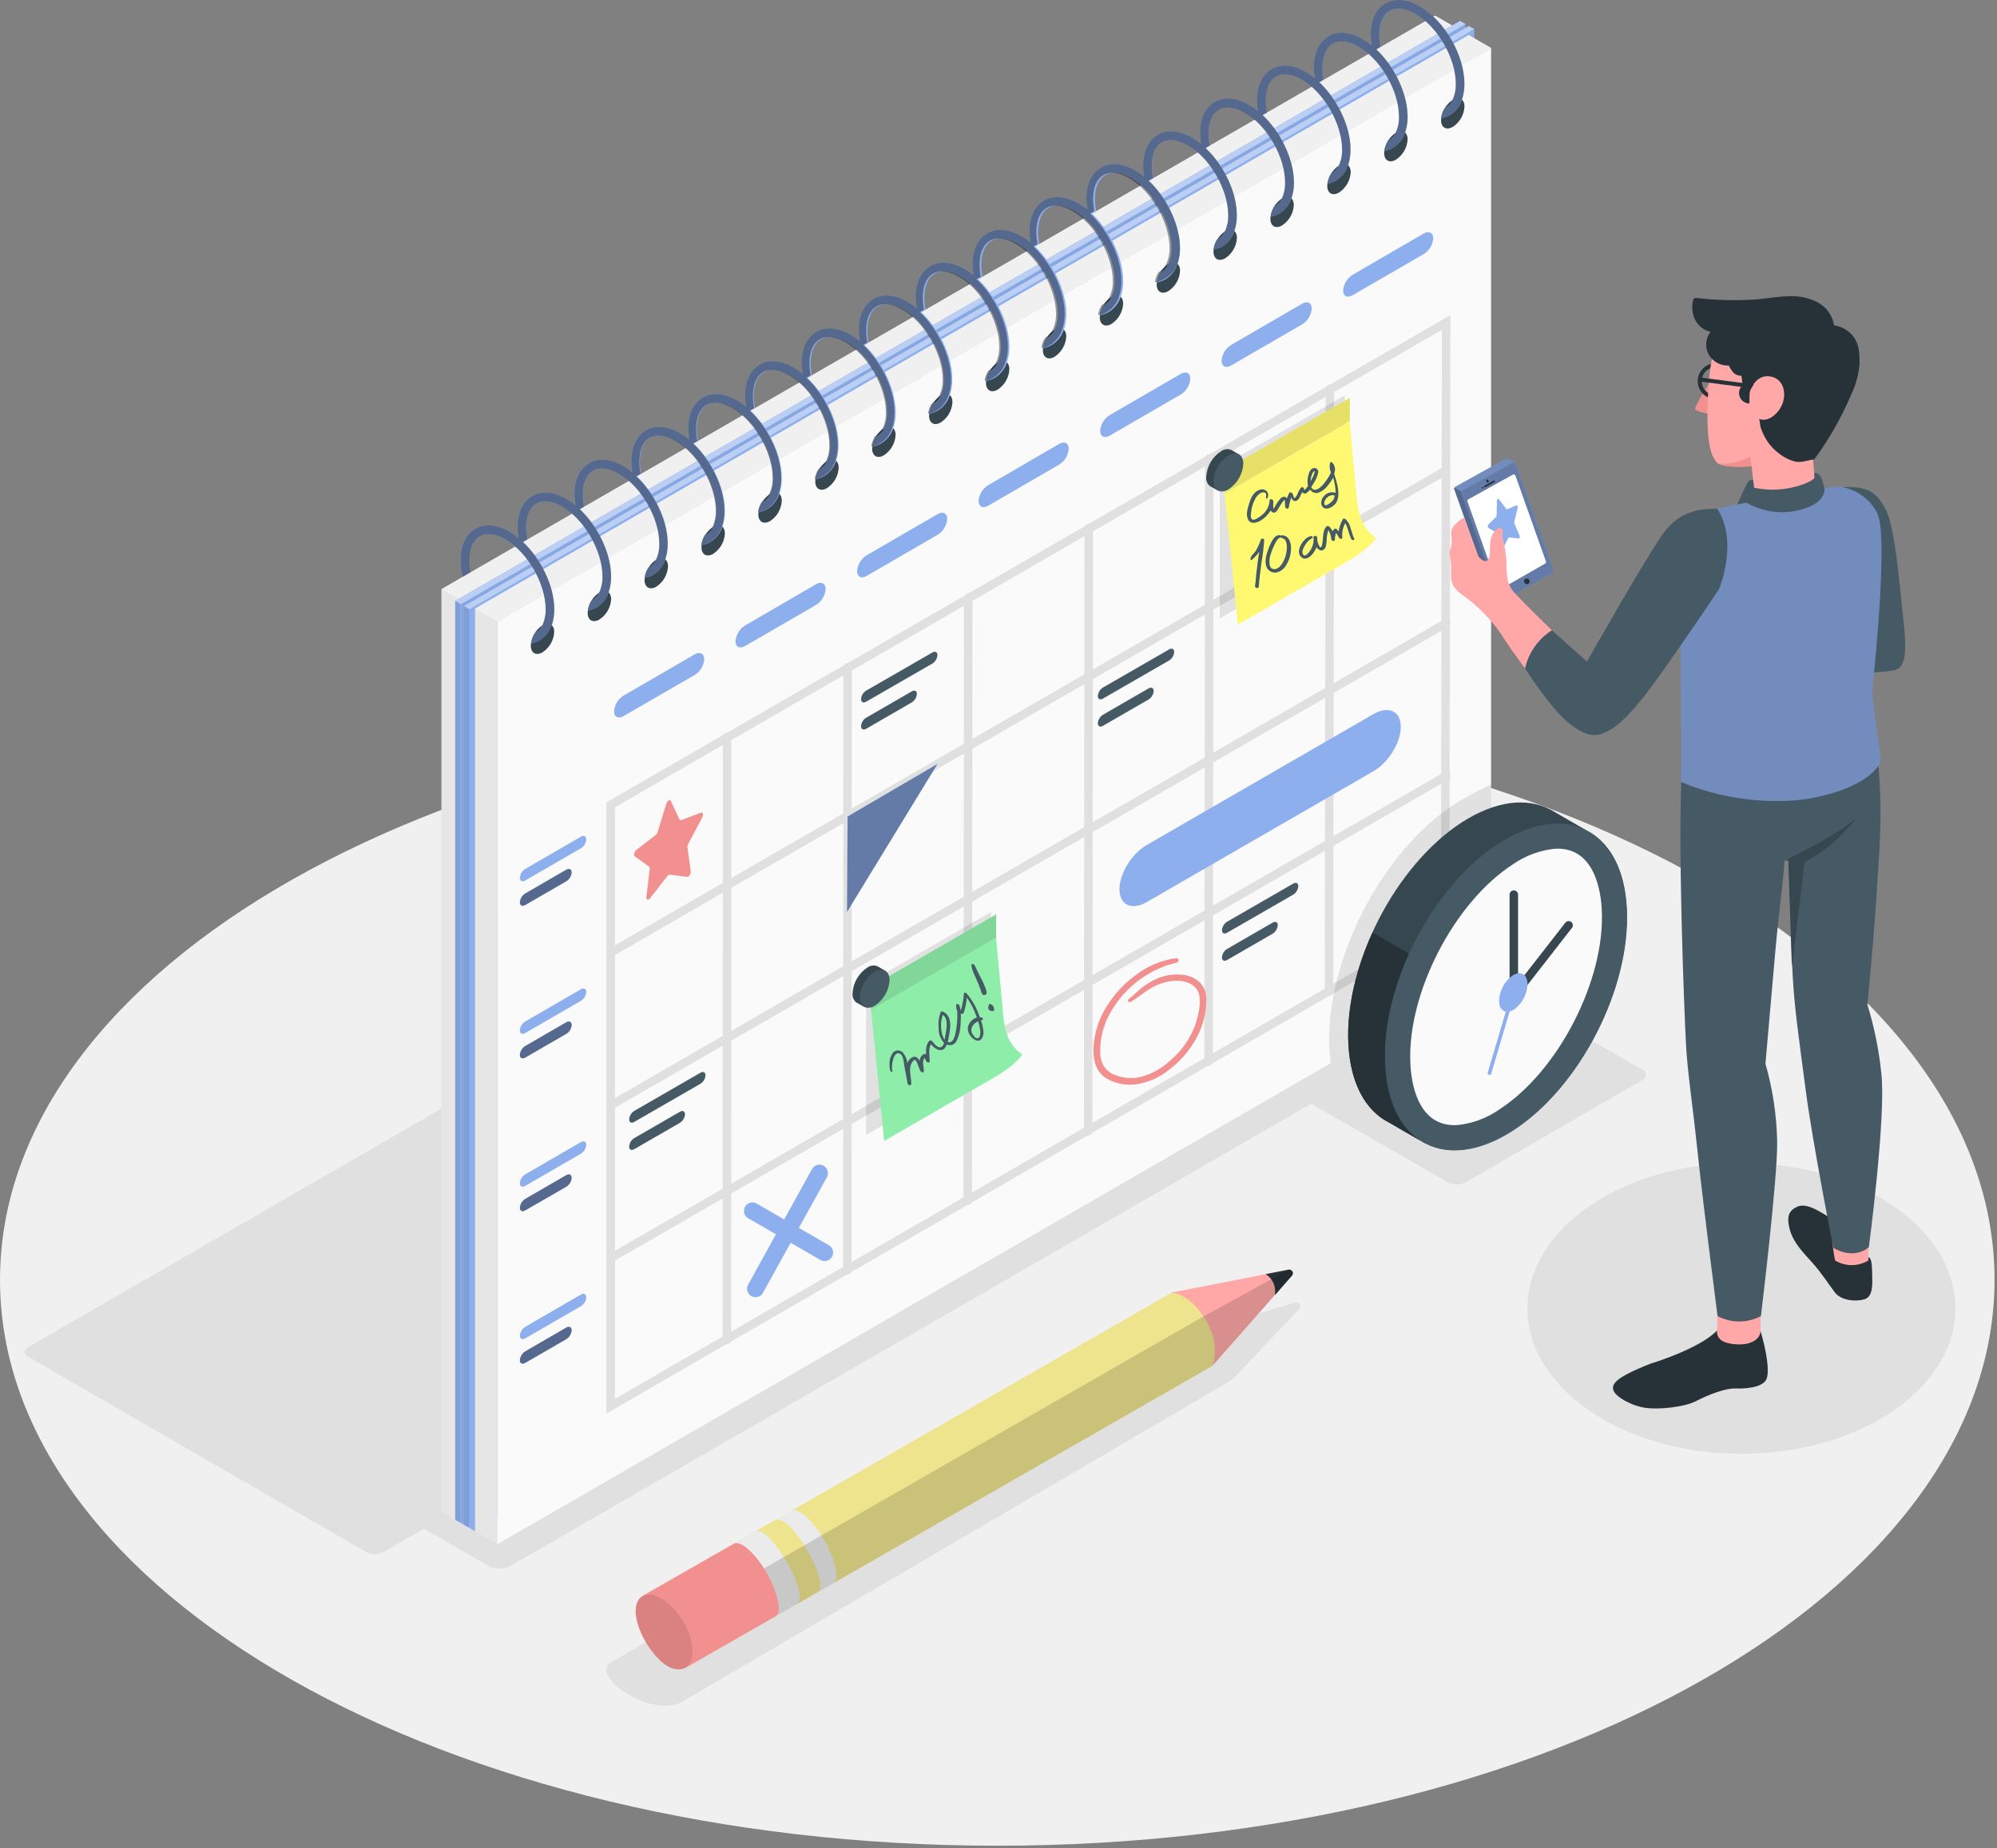 <svg width="471" height="436" viewBox="0 0 471 436" fill="none" xmlns="http://www.w3.org/2000/svg">
<rect x="0" y="0" width="471" height="436" fill="#808080" stroke="none"/>
<g clip-path="url(#clip0_22_2)">
<path d="M235.21 435.42C365.113 435.42 470.42 375.65 470.42 301.92C470.42 228.19 365.113 168.42 235.21 168.42C105.307 168.42 0 228.19 0 301.92C0 375.65 105.307 435.42 235.21 435.42Z" fill="#F0F0F0"/>
<path d="M341.49 278.93L308.72 260.06C308.467 259.976 308.247 259.814 308.091 259.598C307.935 259.382 307.851 259.122 307.851 258.855C307.851 258.588 307.935 258.329 308.091 258.112C308.247 257.896 308.467 257.734 308.72 257.65L350.5 233.51C351.144 233.18 351.857 233.008 352.58 233.008C353.303 233.008 354.016 233.18 354.66 233.51L387.4 252.37C387.649 252.457 387.866 252.619 388.019 252.834C388.172 253.049 388.254 253.306 388.254 253.57C388.254 253.834 388.172 254.092 388.019 254.307C387.866 254.522 387.649 254.684 387.4 254.77L345.65 278.93C345.005 279.255 344.292 279.425 343.57 279.425C342.848 279.425 342.135 279.255 341.49 278.93V278.93Z" fill="#E0E0E0"/>
<path d="M410.72 342.96C438.594 342.96 461.19 327.599 461.19 308.65C461.19 289.701 438.594 274.34 410.72 274.34C382.846 274.34 360.25 289.701 360.25 308.65C360.25 327.599 382.846 342.96 410.72 342.96Z" fill="#E0E0E0"/>
<path d="M86.37 366.14L6.72 320.14C6.469 320.056 6.251 319.896 6.097 319.681C5.943 319.467 5.859 319.209 5.859 318.945C5.859 318.681 5.943 318.423 6.097 318.209C6.251 317.994 6.469 317.834 6.72 317.75L131.53 245.7C132.168 245.374 132.874 245.205 133.59 245.205C134.306 245.205 135.012 245.374 135.65 245.7L215.33 291.7C215.577 291.786 215.791 291.947 215.943 292.16C216.094 292.373 216.176 292.628 216.176 292.89C216.176 293.152 216.094 293.407 215.943 293.62C215.791 293.833 215.577 293.994 215.33 294.08L90.49 366.14C89.852 366.466 89.146 366.636 88.43 366.636C87.714 366.636 87.008 366.466 86.37 366.14V366.14Z" fill="#E0E0E0"/>
<path d="M96.88 358.84L115.3 369.47C116.074 369.866 116.931 370.072 117.8 370.072C118.669 370.072 119.526 369.866 120.3 369.47L349.47 237.16C350.85 236.36 350.85 235.07 349.47 234.27L330.9 223.55C330.125 223.159 329.268 222.955 328.4 222.955C327.532 222.955 326.675 223.159 325.9 223.55L96.88 355.93C95.5 356.75 95.5 358.04 96.88 358.84Z" fill="#E0E0E0"/>
<path d="M343.75 6.75L109.4 142.06V326.56L109.43 359.72L107.36 358.52L104.11 356.65V139.01L338.46 3.69L342.49 6.02L343.75 6.75Z" fill="#E6E6E6"/>
<path d="M343.75 6.75V191.26L117.32 321.98L112.04 325.03L110.73 325.79L109.43 326.53L109.4 326.56V142.06L343.75 6.75Z" fill="#F0F0F0"/>
<path d="M338.46 3.7L343.75 6.75L109.4 142.05L104.11 139L338.46 3.7Z" fill="#F0F0F0"/>
<path d="M345.65 5.68L343.75 6.79L109.4 142.08L108.66 142.51V359.27L107.36 358.52V141.76L108.13 141.33L342.49 6.02L344.36 4.94L345.65 5.68Z" fill="#8EAFEE"/>
<path opacity="0.1" d="M345.65 5.68L343.75 6.79L109.4 142.08L108.66 142.51V359.27L107.36 358.52V141.76L108.13 141.33L342.49 6.02L344.36 4.94L345.65 5.68Z" fill="black"/>
<path d="M343.72 6.79L109.4 142.09L108.66 142.51V359.28L109.43 359.72L345.64 223.72V5.72L343.72 6.79Z" fill="#8EAFEE"/>
<path opacity="0.05" d="M343.72 6.79L109.4 142.09L108.66 142.51V359.28L109.43 359.72L345.64 223.72V5.72L343.72 6.79Z" fill="black"/>
<path d="M344.36 4.94L345.65 5.69L108.66 142.52L107.36 141.77L344.36 4.94Z" fill="#8EAFEE"/>
<path opacity="0.4" d="M344.36 4.94L345.65 5.69L108.66 142.52L107.36 141.77L344.36 4.94Z" fill="white"/>
<path d="M347.72 6.88L345.65 8.07L343.75 9.17L279.2 46.44L110.73 143.7V360.47L109.43 359.72V142.96L343.75 7.69L345.65 6.59L346.43 6.13L347.72 6.88Z" fill="#8EAFEE"/>
<path opacity="0.1" d="M347.72 6.88L345.65 8.07L343.75 9.17L279.2 46.44L110.73 143.7V360.47L109.43 359.72V142.96L343.75 7.69L345.65 6.59L346.43 6.13L347.72 6.88Z" fill="black"/>
<path d="M345.65 8.07L343.72 9.18L279.2 46.44L110.72 143.72V360.47L112.03 361.23L117.18 358.11L347.72 224.93V6.93L345.65 8.07Z" fill="#8EAFEE"/>
<path d="M346.43 6.14L347.72 6.88L110.73 143.71L109.44 142.97L346.43 6.14Z" fill="#8EAFEE"/>
<path opacity="0.4" d="M346.43 6.14L347.72 6.88L110.73 143.71L109.44 142.97L346.43 6.14Z" fill="white"/>
<path d="M351.69 11.34L347.72 13.63L345.65 14.82L343.75 15.91L117.32 146.63L117.33 364.28L112.04 361.23V143.58L343.75 9.81L345.65 8.71L346.39 8.28L347.72 9.05L351.69 11.34Z" fill="#E6E6E6"/>
<path d="M346.39 8.28L351.68 11.33L117.33 146.63L112.04 143.58L346.39 8.28Z" fill="#F0F0F0"/>
<path d="M117.33 146.63V364.28L351.68 228.98V11.33L117.33 146.63Z" fill="#FAFAFA"/>
<path d="M141.37 139.77C142.89 138.89 144.13 139.6 144.13 141.37C144.077 142.327 143.8 143.259 143.321 144.089C142.841 144.92 142.173 145.626 141.37 146.15C139.84 147.03 138.6 146.32 138.6 144.56C138.652 143.6 138.93 142.666 139.412 141.833C139.893 141.001 140.564 140.294 141.37 139.77Z" fill="#37474F"/>
<path d="M133.59 117.73C130.59 116 127.7 115.73 125.48 117.03C123.26 118.33 122.03 120.94 122.03 124.41C122.04 125.731 122.201 127.046 122.51 128.33L124.35 127.26C124.165 126.321 124.071 125.367 124.07 124.41C124.07 121.69 124.93 119.7 126.5 118.79C128.07 117.88 130.22 118.14 132.57 119.5C137.82 122.5 142.09 129.93 142.09 135.99C142.129 137.302 141.866 138.606 141.32 139.8C140.949 140.548 140.373 141.175 139.66 141.61C139.61 141.642 139.556 141.669 139.5 141.69C139.04 142.421 138.743 143.243 138.63 144.1C139.351 143.981 140.046 143.734 140.68 143.37C142.048 142.555 143.069 141.267 143.55 139.75C143.957 138.539 144.153 137.267 144.13 135.99C144.13 129.28 139.41 121.08 133.59 117.73Z" fill="#8EAFEE"/>
<path d="M154.79 132.02C156.31 131.14 157.55 131.86 157.55 133.62C157.496 134.578 157.218 135.511 156.739 136.342C156.259 137.174 155.592 137.882 154.79 138.41C153.26 139.29 152.02 138.57 152.02 136.81C152.074 135.85 152.353 134.917 152.834 134.085C153.315 133.252 153.985 132.545 154.79 132.02Z" fill="#37474F"/>
<path d="M147.01 109.98C144.01 108.25 141.12 107.98 138.9 109.28C136.68 110.58 135.45 113.19 135.45 116.66C135.46 117.981 135.621 119.296 135.93 120.58L137.77 119.51C137.584 118.571 137.49 117.617 137.49 116.66C137.49 113.94 138.35 111.95 139.92 111.04C141.49 110.13 143.64 110.39 145.99 111.75C151.24 114.75 155.51 122.18 155.51 128.25C155.554 129.559 155.291 130.861 154.74 132.05C154.368 132.798 153.793 133.425 153.08 133.86L152.92 133.95C152.459 134.677 152.162 135.496 152.05 136.35C152.754 136.229 153.431 135.985 154.05 135.63C155.416 134.809 156.436 133.518 156.92 132C157.321 130.791 157.518 129.524 157.5 128.25C157.55 121.53 152.83 113.34 147.01 109.98Z" fill="#8EAFEE"/>
<path d="M127.95 147.51C129.48 146.63 130.71 147.34 130.71 149.11C130.66 150.068 130.383 151 129.904 151.831C129.424 152.662 128.755 153.367 127.95 153.89C126.43 154.77 125.19 154.06 125.19 152.3C125.243 151.341 125.52 150.408 125.999 149.576C126.479 148.744 127.147 148.036 127.95 147.51Z" fill="#37474F"/>
<path d="M120.17 125.47C117.17 123.74 114.28 123.47 112.06 124.77C109.84 126.07 108.61 128.67 108.61 132.15C108.621 133.47 108.783 134.786 109.09 136.07L110.94 135C110.752 134.061 110.655 133.107 110.65 132.15C110.65 129.43 111.52 127.44 113.08 126.53C114.64 125.62 116.8 125.88 119.15 127.24C124.41 130.24 128.68 137.67 128.68 143.73C128.716 145.043 128.449 146.347 127.9 147.54C127.535 148.286 126.962 148.912 126.25 149.34L126.09 149.43C125.625 150.156 125.324 150.975 125.21 151.83C125.935 151.718 126.633 151.474 127.27 151.11C128.635 150.295 129.653 149.007 130.13 147.49C130.54 146.279 130.739 145.008 130.72 143.73C130.72 137.02 125.99 128.82 120.17 125.47Z" fill="#8EAFEE"/>
<path d="M168.21 124.28C169.73 123.39 170.97 124.11 170.97 125.87C170.917 126.829 170.64 127.762 170.161 128.594C169.681 129.426 169.013 130.133 168.21 130.66C166.68 131.54 165.44 130.82 165.44 129.06C165.493 128.101 165.772 127.169 166.253 126.338C166.734 125.508 167.405 124.803 168.21 124.28V124.28Z" fill="#37474F"/>
<path d="M160.43 102.24C157.43 100.5 154.54 100.24 152.31 101.53C150.08 102.82 148.87 105.44 148.87 108.91C148.88 110.231 149.041 111.546 149.35 112.83L151.19 111.76C151.004 110.821 150.91 109.867 150.91 108.91C150.91 106.19 151.77 104.2 153.33 103.3C154.89 102.4 157.06 102.64 159.41 104C164.66 107 168.93 114.43 168.93 120.5C168.968 121.812 168.705 123.116 168.16 124.31C167.785 125.053 167.21 125.677 166.5 126.11L166.34 126.2C165.881 126.928 165.584 127.747 165.47 128.6C166.191 128.484 166.885 128.241 167.52 127.88C168.886 127.059 169.906 125.769 170.39 124.25C170.791 123.041 170.988 121.774 170.97 120.5C170.97 113.78 166.24 105.59 160.43 102.24Z" fill="#8EAFEE"/>
<path d="M181.62 116.53C183.15 115.65 184.39 116.36 184.39 118.12C184.342 119.084 184.065 120.022 183.584 120.858C183.102 121.694 182.429 122.404 181.62 122.93C180.1 123.81 178.86 123.1 178.86 121.33C178.91 120.369 179.185 119.433 179.665 118.599C180.145 117.765 180.815 117.056 181.62 116.53V116.53Z" fill="#37474F"/>
<path d="M173.85 94.49C170.85 92.75 167.96 92.49 165.73 93.79C163.5 95.09 162.29 97.69 162.29 101.17C162.301 102.487 162.462 103.799 162.77 105.08L164.61 104.02C164.425 103.081 164.331 102.127 164.33 101.17C164.33 98.45 165.19 96.45 166.75 95.55C168.31 94.65 170.47 94.9 172.83 96.26C178.08 99.26 182.35 106.68 182.35 112.75C182.389 114.062 182.126 115.366 181.58 116.56C181.205 117.303 180.63 117.926 179.92 118.36L179.76 118.45C179.301 119.178 179.004 119.997 178.89 120.85C179.612 120.739 180.307 120.495 180.94 120.13C182.308 119.311 183.329 118.02 183.81 116.5C184.211 115.291 184.408 114.023 184.39 112.75C184.39 106.04 179.66 97.84 173.85 94.49Z" fill="#8EAFEE"/>
<path d="M195.04 108.78C196.57 107.9 197.81 108.61 197.81 110.37C197.759 111.33 197.481 112.265 196.999 113.097C196.518 113.93 195.847 114.636 195.04 115.16C193.52 116.04 192.28 115.33 192.28 113.57C192.331 112.611 192.608 111.677 193.087 110.845C193.567 110.013 194.236 109.305 195.04 108.78V108.78Z" fill="#37474F"/>
<path d="M187.27 86.74C184.27 85 181.38 84.74 179.15 86.04C176.92 87.34 175.72 89.93 175.72 93.42C175.731 94.74 175.893 96.055 176.2 97.34L178.04 96.27C177.855 95.331 177.761 94.377 177.76 93.42C177.76 90.7 178.62 88.7 180.18 87.8C181.74 86.9 183.9 87.15 186.26 88.51C191.51 91.51 195.78 98.93 195.78 105C195.821 106.313 195.554 107.618 195 108.81C194.632 109.554 194.06 110.179 193.35 110.61C193.299 110.644 193.245 110.674 193.19 110.7C192.731 111.428 192.434 112.247 192.32 113.1C193.025 112.983 193.702 112.739 194.32 112.38C195.685 111.562 196.706 110.275 197.19 108.76C197.591 107.548 197.788 106.277 197.77 105C197.81 98.29 193.08 90.09 187.27 86.74Z" fill="#8EAFEE"/>
<path d="M208.46 101.03C209.99 100.15 211.23 100.86 211.23 102.63C211.177 103.588 210.898 104.521 210.417 105.352C209.936 106.182 209.265 106.887 208.46 107.41C206.94 108.29 205.7 107.58 205.7 105.82C205.753 104.861 206.03 103.928 206.509 103.096C206.989 102.264 207.657 101.556 208.46 101.03V101.03Z" fill="#37474F"/>
<path d="M200.72 78.99C197.72 77.26 194.83 76.99 192.6 78.29C190.37 79.59 189.15 82.19 189.15 85.67C189.159 86.991 189.324 88.307 189.64 89.59L191.48 88.52C191.292 87.582 191.194 86.627 191.19 85.67C191.19 82.95 192.06 80.96 193.62 80.05C195.18 79.14 197.34 79.4 199.7 80.76C204.95 83.76 209.22 91.19 209.22 97.25C209.262 98.564 208.995 99.869 208.44 101.06C208.069 101.805 207.498 102.432 206.79 102.87L206.63 102.95C206.171 103.678 205.874 104.497 205.76 105.35C206.483 105.244 207.179 104.999 207.81 104.63C209.178 103.815 210.199 102.527 210.68 101.01C211.081 99.798 211.278 98.527 211.26 97.25C211.23 90.54 206.5 82.34 200.72 78.99Z" fill="#8EAFEE"/>
<path d="M221.88 93.28C223.41 92.4 224.64 93.12 224.64 94.88C224.59 95.838 224.313 96.77 223.834 97.601C223.354 98.432 222.685 99.137 221.88 99.66C220.36 100.55 219.12 99.83 219.12 98.07C219.174 97.112 219.452 96.179 219.931 95.347C220.411 94.516 221.078 93.808 221.88 93.28V93.28Z" fill="#37474F"/>
<path d="M214.11 71.24C211.11 69.51 208.22 69.24 205.99 70.54C203.76 71.84 202.54 74.45 202.54 77.92C202.549 79.241 202.713 80.557 203.03 81.84L204.87 80.77C204.681 79.832 204.584 78.877 204.58 77.92C204.58 75.2 205.45 73.21 207.01 72.3C208.57 71.39 210.73 71.65 213.09 73.01C218.34 76.01 222.61 83.44 222.61 89.51C222.651 90.82 222.384 92.122 221.83 93.31C221.465 94.059 220.892 94.688 220.18 95.12L220.02 95.21C219.559 95.937 219.262 96.756 219.15 97.61C219.853 97.487 220.53 97.243 221.15 96.89C222.513 96.068 223.53 94.778 224.01 93.26C224.42 92.053 224.619 90.784 224.6 89.51C224.65 82.79 219.92 74.6 214.11 71.24Z" fill="#8EAFEE"/>
<path d="M235.3 85.54C236.83 84.65 238.06 85.37 238.06 87.13C238.01 88.089 237.733 89.023 237.254 89.856C236.774 90.688 236.105 91.395 235.3 91.92C233.78 92.8 232.54 92.08 232.54 90.32C232.593 89.362 232.87 88.431 233.349 87.6C233.829 86.77 234.497 86.064 235.3 85.54V85.54Z" fill="#37474F"/>
<path d="M227.53 63.49C224.53 61.76 221.64 61.49 219.41 62.79C217.18 64.09 215.96 66.7 215.96 70.17C215.969 71.491 216.133 72.807 216.45 74.09L218.29 73.02C218.101 72.082 218.004 71.127 218 70.17C218 67.45 218.87 65.46 220.43 64.56C221.99 63.66 224.15 63.9 226.51 65.26C231.76 68.26 236.03 75.69 236.03 81.76C236.07 83.073 235.803 84.378 235.25 85.57C234.885 86.316 234.312 86.942 233.6 87.37L233.44 87.46C232.973 88.184 232.676 89.005 232.57 89.86C233.29 89.743 233.984 89.499 234.62 89.14C235.986 88.321 237.004 87.029 237.48 85.51C237.89 84.303 238.089 83.034 238.07 81.76C238.07 75.04 233.34 66.85 227.53 63.49Z" fill="#8EAFEE"/>
<path d="M248.72 77.79C250.25 76.91 251.48 77.62 251.48 79.38C251.43 80.339 251.153 81.273 250.674 82.106C250.194 82.938 249.525 83.645 248.72 84.17C247.2 85.05 245.96 84.33 245.96 82.57C246.013 81.612 246.29 80.681 246.769 79.851C247.249 79.02 247.917 78.314 248.72 77.79V77.79Z" fill="#37474F"/>
<path d="M240.95 55.75C237.95 54.01 235.06 53.75 232.83 55.05C230.6 56.35 229.38 58.95 229.38 62.43C229.389 63.748 229.554 65.06 229.87 66.34L231.72 65.28C231.532 64.341 231.435 63.387 231.43 62.43C231.43 59.71 232.3 57.71 233.86 56.81C235.42 55.91 237.58 56.15 239.94 57.51C245.19 60.51 249.46 67.94 249.46 74.01C249.501 75.323 249.234 76.628 248.68 77.82C248.312 78.564 247.74 79.189 247.03 79.62L246.87 79.71C246.403 80.434 246.106 81.255 246 82.11C246.72 81.993 247.414 81.749 248.05 81.39C249.415 80.57 250.433 79.279 250.91 77.76C251.32 76.553 251.519 75.284 251.5 74.01C251.49 67.3 246.72 59.1 240.95 55.75Z" fill="#8EAFEE"/>
<path d="M262.14 70.04C263.67 69.16 264.9 69.87 264.9 71.63C264.85 72.59 264.575 73.524 264.095 74.356C263.615 75.189 262.945 75.896 262.14 76.42C260.62 77.3 259.38 76.59 259.38 74.83C259.431 73.871 259.708 72.937 260.187 72.105C260.667 71.273 261.336 70.565 262.14 70.04V70.04Z" fill="#37474F"/>
<path d="M254.37 48C251.37 46.26 248.48 46 246.25 47.3C244.02 48.6 242.8 51.2 242.8 54.68C242.81 56.001 242.975 57.317 243.29 58.6L245.13 57.53C244.942 56.591 244.845 55.637 244.84 54.68C244.84 51.96 245.71 49.96 247.27 49.06C248.83 48.16 250.99 48.41 253.34 49.77C258.6 52.77 262.87 60.19 262.87 66.26C262.911 67.573 262.644 68.878 262.09 70.07C261.722 70.814 261.15 71.439 260.44 71.87L260.28 71.96C259.813 72.684 259.516 73.505 259.41 74.36C260.131 74.247 260.826 74.003 261.46 73.64C262.823 72.822 263.84 71.535 264.32 70.02C264.73 68.809 264.929 67.538 264.91 66.26C264.91 59.55 260.18 51.35 254.37 48Z" fill="#8EAFEE"/>
<path d="M275.56 62.29C277.09 61.41 278.32 62.12 278.32 63.89C278.27 64.848 277.993 65.78 277.514 66.611C277.034 67.442 276.365 68.147 275.56 68.67C274.04 69.55 272.8 68.84 272.8 67.08C272.853 66.121 273.13 65.188 273.609 64.356C274.089 63.524 274.757 62.816 275.56 62.29V62.29Z" fill="#37474F"/>
<path d="M267.78 40.25C264.78 38.52 261.89 38.25 259.67 39.55C257.45 40.85 256.22 43.45 256.22 46.93C256.231 48.251 256.393 49.566 256.7 50.85L258.55 49.78C258.362 48.841 258.265 47.887 258.26 46.93C258.26 44.21 259.13 42.22 260.69 41.31C262.25 40.4 264.41 40.66 266.76 42.02C272.02 45.02 276.29 52.45 276.29 58.51C276.326 59.823 276.059 61.127 275.51 62.32C275.145 63.066 274.572 63.691 273.86 64.12L273.7 64.21C273.235 64.936 272.934 65.755 272.82 66.61C273.545 66.498 274.243 66.254 274.88 65.89C276.238 65.071 277.248 63.783 277.72 62.27C278.13 61.059 278.329 59.788 278.31 58.51C278.33 51.8 273.6 43.6 267.78 40.25Z" fill="#8EAFEE"/>
<path d="M288.97 54.55C290.49 53.66 291.73 54.38 291.73 56.14C291.677 57.099 291.4 58.032 290.921 58.864C290.441 59.696 289.773 60.404 288.97 60.93C287.44 61.81 286.2 61.09 286.2 59.33C286.253 58.371 286.532 57.439 287.013 56.608C287.494 55.778 288.165 55.073 288.97 54.55Z" fill="#37474F"/>
<path d="M281.19 32.51C278.19 30.77 275.3 30.51 273.07 31.81C270.84 33.11 269.63 35.71 269.63 39.19C269.641 40.507 269.802 41.819 270.11 43.1L271.95 42.03C271.765 41.094 271.671 40.143 271.67 39.19C271.67 36.46 272.53 34.47 274.1 33.57C275.67 32.67 277.82 32.91 280.17 34.27C285.42 37.27 289.69 44.7 289.69 50.77C289.729 52.082 289.466 53.386 288.92 54.58C288.545 55.323 287.97 55.947 287.26 56.38L287.1 56.47C286.641 57.198 286.344 58.017 286.23 58.87C286.951 58.754 287.645 58.51 288.28 58.15C289.646 57.329 290.666 56.038 291.15 54.52C291.551 53.311 291.748 52.044 291.73 50.77C291.72 44.06 287 35.86 281.19 32.51Z" fill="#8EAFEE"/>
<path d="M302.38 46.8C303.91 45.92 305.15 46.63 305.15 48.39C305.099 49.35 304.821 50.285 304.339 51.117C303.858 51.95 303.187 52.656 302.38 53.18C300.86 54.06 299.62 53.35 299.62 51.58C299.673 50.623 299.95 49.691 300.429 48.861C300.909 48.03 301.577 47.324 302.38 46.8Z" fill="#37474F"/>
<path d="M294.61 24.76C291.61 23.02 288.72 22.76 286.49 24.06C284.26 25.36 283.05 27.96 283.05 31.44C283.061 32.757 283.222 34.069 283.53 35.35L285.37 34.29C285.185 33.351 285.091 32.397 285.09 31.44C285.09 28.72 285.95 26.72 287.51 25.82C289.07 24.92 291.23 25.17 293.59 26.53C298.84 29.53 303.11 36.95 303.11 43.02C303.149 44.332 302.886 45.636 302.34 46.83C301.982 47.572 301.42 48.196 300.72 48.63C300.669 48.664 300.615 48.694 300.56 48.72C300.101 49.448 299.804 50.267 299.69 51.12C300.412 51.009 301.107 50.765 301.74 50.4C303.103 49.58 304.123 48.294 304.61 46.78C305.011 45.568 305.208 44.297 305.19 43.02C305.15 36.31 300.42 28.11 294.61 24.76Z" fill="#8EAFEE"/>
<path d="M315.8 39.05C317.33 38.17 318.57 38.88 318.57 40.64C318.519 41.6 318.241 42.535 317.759 43.367C317.278 44.2 316.607 44.906 315.8 45.43C314.28 46.31 313.04 45.6 313.04 43.84C313.093 42.881 313.37 41.948 313.849 41.116C314.329 40.284 314.997 39.576 315.8 39.05V39.05Z" fill="#37474F"/>
<path d="M308.03 17.01C305.03 15.28 302.14 15.01 299.91 16.31C297.68 17.61 296.47 20.21 296.47 23.69C296.481 25.011 296.643 26.326 296.95 27.61L298.79 26.54C298.605 25.601 298.511 24.647 298.51 23.69C298.51 20.97 299.37 18.98 300.93 18.07C302.49 17.16 304.65 17.42 307.01 18.78C312.26 21.78 316.53 29.2 316.53 35.27C316.571 36.583 316.304 37.888 315.75 39.08C315.382 39.825 314.81 40.449 314.1 40.88C314.051 40.917 313.997 40.948 313.94 40.97C313.481 41.698 313.184 42.517 313.07 43.37C313.775 43.253 314.452 43.009 315.07 42.65C316.435 41.833 317.456 40.546 317.94 39.03C318.341 37.818 318.537 36.547 318.52 35.27C318.57 28.56 313.84 20.36 308.03 17.01Z" fill="#8EAFEE"/>
<path d="M329.22 31.3C330.75 30.42 331.99 31.13 331.99 32.9C331.937 33.858 331.658 34.791 331.177 35.621C330.696 36.452 330.025 37.157 329.22 37.68C327.7 38.56 326.46 37.85 326.46 36.09C326.513 35.131 326.79 34.198 327.269 33.366C327.749 32.534 328.417 31.826 329.22 31.3Z" fill="#37474F"/>
<path d="M321.45 9.26C318.45 7.53 315.56 7.26 313.33 8.56C311.1 9.86 309.88 12.46 309.88 15.94C309.889 17.261 310.053 18.577 310.37 19.86L312.21 18.79C312.025 17.851 311.931 16.897 311.93 15.94C311.93 13.22 312.79 11.23 314.35 10.32C315.91 9.41 318.07 9.67 320.43 11.03C325.68 14.03 329.95 21.46 329.95 27.52C329.992 28.834 329.725 30.139 329.17 31.33C328.799 32.075 328.228 32.702 327.52 33.14L327.36 33.22C326.901 33.948 326.604 34.767 326.49 35.62C327.213 35.514 327.909 35.269 328.54 34.9C329.908 34.085 330.929 32.797 331.41 31.28C331.812 30.068 332.008 28.797 331.99 27.52C331.99 20.81 327.26 12.61 321.45 9.26Z" fill="#8EAFEE"/>
<path d="M342.64 23.55C344.17 22.67 345.4 23.39 345.4 25.15C345.35 26.108 345.073 27.04 344.594 27.871C344.114 28.702 343.445 29.407 342.64 29.93C341.12 30.82 339.88 30.1 339.88 28.34C339.934 27.381 340.212 26.449 340.691 25.617C341.171 24.785 341.838 24.078 342.64 23.55V23.55Z" fill="#37474F"/>
<path d="M334.87 1.51C331.87 -0.22 328.98 -0.49 326.75 0.81C324.52 2.11 323.3 4.72 323.3 8.19C323.309 9.511 323.473 10.827 323.79 12.11L325.63 11.04C325.441 10.102 325.344 9.147 325.34 8.19C325.34 5.47 326.21 3.48 327.77 2.57C329.33 1.66 331.49 1.92 333.85 3.28C339.1 6.28 343.37 13.71 343.37 19.78C343.411 21.09 343.144 22.392 342.59 23.58C342.228 24.331 341.655 24.96 340.94 25.39L340.78 25.48C340.319 26.207 340.022 27.026 339.91 27.88C340.631 27.764 341.325 27.52 341.96 27.16C343.326 26.341 344.344 25.049 344.82 23.53C345.23 22.323 345.429 21.055 345.41 19.78C345.41 13.06 340.72 4.87 334.87 1.51Z" fill="#8EAFEE"/>
<path opacity="0.4" d="M334.87 1.51C331.87 -0.22 328.98 -0.49 326.75 0.81C324.52 2.11 323.3 4.72 323.3 8.19C323.314 9.034 323.391 9.877 323.53 10.71C322.877 10.171 322.182 9.686 321.45 9.26C318.45 7.53 315.56 7.26 313.33 8.56C311.1 9.86 309.88 12.46 309.88 15.94C309.893 16.781 309.97 17.62 310.11 18.45C309.455 17.917 308.759 17.436 308.03 17.01C305.03 15.27 302.14 15.01 299.91 16.31C297.68 17.61 296.47 20.21 296.47 23.69C296.48 24.531 296.554 25.37 296.69 26.2C296.035 25.667 295.339 25.186 294.61 24.76C291.61 23.02 288.72 22.76 286.49 24.06C284.26 25.36 283.05 27.96 283.05 31.44C283.06 32.281 283.134 33.12 283.27 33.95C282.617 33.414 281.921 32.932 281.19 32.51C278.19 30.77 275.3 30.51 273.07 31.81C270.84 33.11 269.63 35.71 269.63 39.19C269.64 40.024 269.714 40.857 269.85 41.68C269.198 41.151 268.506 40.672 267.78 40.25C264.78 38.52 261.89 38.25 259.67 39.55C257.45 40.85 256.22 43.45 256.22 46.93C256.233 47.771 256.31 48.61 256.45 49.44C255.795 48.907 255.099 48.426 254.37 48C251.37 46.26 248.47 46 246.25 47.3C244.03 48.6 242.8 51.2 242.8 54.68C242.813 55.521 242.89 56.36 243.03 57.19C242.377 56.654 241.681 56.172 240.95 55.75C237.95 54.01 235.06 53.75 232.83 55.05C230.6 56.35 229.38 58.95 229.38 62.43C229.394 63.271 229.471 64.11 229.61 64.94C228.955 64.404 228.259 63.919 227.53 63.49C224.53 61.76 221.64 61.49 219.41 62.79C217.18 64.09 215.96 66.7 215.96 70.17C215.973 71.014 216.05 71.857 216.19 72.69C215.537 72.151 214.842 71.666 214.11 71.24C211.11 69.51 208.22 69.24 205.99 70.54C203.76 71.84 202.54 74.45 202.54 77.92C202.553 78.761 202.63 79.6 202.77 80.43C202.115 79.897 201.419 79.416 200.69 78.99C197.69 77.26 194.8 76.99 192.57 78.29C190.34 79.59 189.12 82.19 189.12 85.67C189.133 86.511 189.21 87.35 189.35 88.18C188.695 87.647 187.999 87.166 187.27 86.74C184.27 85 181.38 84.74 179.15 86.04C176.92 87.34 175.72 89.93 175.72 93.42C175.733 94.261 175.81 95.1 175.95 95.93C175.295 95.397 174.599 94.916 173.87 94.49C170.87 92.75 167.98 92.49 165.75 93.79C163.52 95.09 162.31 97.69 162.31 101.17C162.32 102.011 162.394 102.85 162.53 103.68C161.877 103.144 161.181 102.662 160.45 102.24C157.45 100.5 154.56 100.24 152.33 101.53C150.1 102.82 148.89 105.44 148.89 108.91C148.9 109.754 148.974 110.597 149.11 111.43C148.457 110.891 147.762 110.406 147.03 109.98C144.03 108.25 141.14 107.98 138.92 109.28C136.7 110.58 135.47 113.19 135.47 116.66C135.479 117.505 135.556 118.347 135.7 119.18C135.042 118.643 134.343 118.158 133.61 117.73C130.61 116 127.72 115.73 125.5 117.03C123.28 118.33 122.05 120.94 122.05 124.41C122.052 125.244 122.122 126.077 122.26 126.9C121.608 126.371 120.916 125.893 120.19 125.47C117.19 123.74 114.3 123.47 112.08 124.77C109.86 126.07 108.63 128.67 108.63 132.15C108.641 133.471 108.803 134.786 109.11 136.07L110.96 135C110.772 134.061 110.675 133.107 110.67 132.15C110.67 129.43 111.54 127.44 113.1 126.53C114.66 125.62 116.82 125.88 119.17 127.24C124.43 130.24 128.7 137.67 128.7 143.73C128.736 145.043 128.469 146.347 127.92 147.54C127.555 148.286 126.982 148.912 126.27 149.34L126.11 149.43C125.645 150.156 125.344 150.975 125.23 151.83C125.955 151.718 126.653 151.474 127.29 151.11C128.655 150.295 129.673 149.007 130.15 147.49C130.56 146.279 130.759 145.008 130.74 143.73C130.74 138.29 127.63 131.87 123.35 127.85L124.35 127.26C124.165 126.321 124.071 125.367 124.07 124.41C124.07 121.69 124.93 119.7 126.5 118.79C128.07 117.88 130.22 118.14 132.57 119.5C137.82 122.5 142.09 129.93 142.09 135.99C142.129 137.302 141.866 138.606 141.32 139.8C140.949 140.548 140.373 141.176 139.66 141.61C139.61 141.642 139.556 141.669 139.5 141.69C139.04 142.421 138.743 143.243 138.63 144.1C139.351 143.981 140.046 143.734 140.68 143.37C142.048 142.555 143.069 141.267 143.55 139.75C143.957 138.539 144.153 137.267 144.13 135.99C144.13 130.55 141.02 124.13 136.74 120.11L137.74 119.51C137.554 118.571 137.46 117.617 137.46 116.66C137.46 113.94 138.32 111.95 139.89 111.04C141.46 110.13 143.61 110.39 145.96 111.75C151.21 114.75 155.48 122.18 155.48 128.25C155.524 129.559 155.261 130.861 154.71 132.05C154.338 132.798 153.763 133.425 153.05 133.86L152.89 133.95C152.429 134.677 152.132 135.496 152.02 136.35C152.724 136.229 153.401 135.985 154.02 135.63C155.386 134.809 156.406 133.518 156.89 132C157.291 130.791 157.488 129.524 157.47 128.25C157.47 122.8 154.36 116.38 150.08 112.36L151.08 111.76C150.894 110.821 150.8 109.867 150.8 108.91C150.8 106.19 151.66 104.2 153.23 103.3C154.8 102.4 156.95 102.64 159.3 104C164.55 107 168.82 114.43 168.82 120.5C168.858 121.812 168.595 123.116 168.05 124.31C167.675 125.053 167.1 125.677 166.39 126.11L166.23 126.2C165.771 126.928 165.474 127.747 165.36 128.6C166.081 128.484 166.775 128.24 167.41 127.88C168.776 127.059 169.796 125.768 170.28 124.25C170.681 123.041 170.878 121.774 170.86 120.5C170.86 115.05 167.75 108.63 163.47 104.61L164.47 104.02C164.285 103.081 164.191 102.127 164.19 101.17C164.19 98.45 165.05 96.45 166.61 95.55C168.17 94.65 170.33 94.9 172.69 96.26C177.94 99.26 182.21 106.68 182.21 112.75C182.249 114.062 181.986 115.366 181.44 116.56C181.065 117.303 180.49 117.927 179.78 118.36L179.62 118.45C179.161 119.178 178.864 119.997 178.75 120.85C179.472 120.739 180.167 120.495 180.8 120.13C182.168 119.312 183.189 118.02 183.67 116.5C184.071 115.291 184.268 114.024 184.25 112.75C184.25 107.3 181.14 100.88 176.86 96.86L177.86 96.27C177.675 95.331 177.581 94.377 177.58 93.42C177.58 90.7 178.44 88.7 180 87.8C181.56 86.9 183.72 87.15 186.08 88.51C191.33 91.51 195.6 98.93 195.6 105C195.641 106.313 195.374 107.618 194.82 108.81C194.452 109.555 193.88 110.179 193.17 110.61C193.119 110.644 193.065 110.674 193.01 110.7C192.551 111.428 192.254 112.247 192.14 113.1C192.845 112.983 193.522 112.739 194.14 112.38C195.505 111.563 196.526 110.276 197.01 108.76C197.411 107.548 197.608 106.277 197.59 105C197.59 99.56 194.48 93.14 190.2 89.12L191.2 88.52C191.012 87.582 190.914 86.627 190.91 85.67C190.91 82.95 191.78 80.96 193.34 80.05C194.9 79.14 197.06 79.4 199.42 80.76C204.67 83.76 208.94 91.19 208.94 97.25C208.982 98.564 208.715 99.869 208.16 101.06C207.789 101.805 207.218 102.432 206.51 102.87L206.35 102.95C205.891 103.678 205.594 104.497 205.48 105.35C206.203 105.244 206.899 104.999 207.53 104.63C208.898 103.815 209.919 102.527 210.4 101.01C210.801 99.798 210.998 98.527 210.98 97.25C210.98 91.81 207.87 85.39 203.59 81.37L204.59 80.77C204.401 79.832 204.304 78.877 204.3 77.92C204.3 75.2 205.17 73.21 206.73 72.3C208.29 71.39 210.45 71.65 212.81 73.01C218.06 76.01 222.33 83.44 222.33 89.51C222.371 90.82 222.104 92.122 221.55 93.31C221.185 94.059 220.612 94.688 219.9 95.12L219.74 95.21C219.279 95.937 218.982 96.756 218.87 97.61C219.573 97.487 220.25 97.243 220.87 96.89C222.233 96.068 223.25 94.778 223.73 93.26C224.14 92.053 224.339 90.784 224.32 89.51C224.32 84.06 221.21 77.64 216.93 73.62L217.93 73.02C217.741 72.082 217.644 71.127 217.64 70.17C217.64 67.45 218.51 65.46 220.07 64.56C221.63 63.66 223.79 63.9 226.15 65.26C231.4 68.26 235.67 75.69 235.67 81.76C235.71 83.073 235.443 84.378 234.89 85.57C234.528 86.318 233.954 86.944 233.24 87.37L233.08 87.46C232.613 88.184 232.316 89.005 232.21 89.86C232.93 89.743 233.624 89.499 234.26 89.14C235.626 88.321 236.644 87.029 237.12 85.51C237.53 84.303 237.729 83.034 237.71 81.76C237.71 76.31 234.6 69.89 230.32 65.87L231.32 65.28C231.132 64.341 231.035 63.387 231.03 62.43C231.03 59.71 231.9 57.71 233.46 56.81C235.02 55.91 237.18 56.15 239.54 57.51C244.79 60.51 249.06 67.94 249.06 74.01C249.101 75.323 248.834 76.628 248.28 77.82C247.912 78.564 247.34 79.189 246.63 79.62L246.47 79.71C246.003 80.434 245.706 81.255 245.6 82.11C246.32 81.993 247.014 81.749 247.65 81.39C249.015 80.57 250.033 79.279 250.51 77.76C250.92 76.553 251.119 75.284 251.1 74.01C251.1 68.56 247.99 62.14 243.71 58.12L244.71 57.53C244.522 56.591 244.425 55.637 244.42 54.68C244.42 51.96 245.29 49.96 246.85 49.06C248.41 48.16 250.57 48.41 252.93 49.77C258.18 52.77 262.45 60.19 262.45 66.26C262.491 67.573 262.224 68.878 261.67 70.07C261.302 70.814 260.73 71.439 260.02 71.87L259.86 71.96C259.393 72.684 259.096 73.505 258.99 74.36C259.711 74.247 260.406 74.003 261.04 73.64C262.403 72.822 263.42 71.535 263.9 70.02C264.31 68.809 264.509 67.538 264.49 66.26C264.49 60.82 261.38 54.4 257.1 50.38L258.1 49.78C257.912 48.841 257.815 47.887 257.81 46.93C257.81 44.21 258.68 42.22 260.24 41.31C261.8 40.4 263.96 40.66 266.31 42.02C271.57 45.02 275.84 52.45 275.84 58.51C275.876 59.823 275.609 61.127 275.06 62.32C274.695 63.066 274.122 63.691 273.41 64.12L273.25 64.21C272.783 64.934 272.486 65.755 272.38 66.61C273.101 66.497 273.796 66.253 274.43 65.89C275.957 65.159 277.138 63.86 277.72 62.27C278.13 61.059 278.329 59.788 278.31 58.51C278.31 53.07 275.2 46.64 270.92 42.62L271.92 42.03C271.735 41.095 271.641 40.143 271.64 39.19C271.64 36.46 272.5 34.47 274.06 33.57C275.62 32.67 277.79 32.91 280.14 34.27C285.39 37.27 289.66 44.7 289.66 50.77C289.699 52.082 289.436 53.386 288.89 54.58C288.515 55.323 287.94 55.947 287.23 56.38L287.07 56.47C286.611 57.198 286.314 58.017 286.2 58.87C286.921 58.754 287.615 58.511 288.25 58.15C289.616 57.329 290.636 56.038 291.12 54.52C291.521 53.311 291.718 52.044 291.7 50.77C291.72 45.32 288.62 38.93 284.34 34.93L285.34 34.34C285.155 33.401 285.061 32.447 285.06 31.49C285.06 28.77 285.92 26.77 287.48 25.87C289.04 24.97 291.2 25.22 293.56 26.58C298.81 29.58 303.08 37 303.08 43.07C303.119 44.382 302.856 45.686 302.31 46.88C301.953 47.599 301.402 48.205 300.72 48.63C300.669 48.664 300.615 48.694 300.56 48.72C300.101 49.448 299.804 50.267 299.69 51.12C300.412 51.009 301.107 50.765 301.74 50.4C303.103 49.581 304.123 48.294 304.61 46.78C305.011 45.568 305.208 44.297 305.19 43.02C305.19 37.58 302.08 31.16 297.8 27.13L298.8 26.54C298.615 25.601 298.521 24.647 298.52 23.69C298.52 20.97 299.38 18.98 300.94 18.07C302.5 17.16 304.66 17.42 307.02 18.78C312.27 21.78 316.54 29.2 316.54 35.27C316.581 36.583 316.314 37.888 315.76 39.08C315.392 39.825 314.82 40.449 314.11 40.88C314.059 40.914 314.005 40.944 313.95 40.97C313.491 41.698 313.194 42.517 313.08 43.37C313.785 43.253 314.462 43.009 315.08 42.65C316.445 41.833 317.466 40.546 317.95 39.03C318.351 37.818 318.548 36.547 318.53 35.27C318.53 29.83 315.42 23.41 311.14 19.39L312.14 18.79C311.974 17.846 311.901 16.888 311.92 15.93C311.92 13.21 312.79 11.22 314.35 10.31C315.91 9.4 318.07 9.66 320.43 11.02C325.68 14.02 329.95 21.45 329.95 27.51C329.992 28.823 329.725 30.129 329.17 31.32C328.799 32.065 328.228 32.692 327.52 33.13L327.36 33.21C326.901 33.938 326.604 34.757 326.49 35.61C327.213 35.504 327.909 35.259 328.54 34.89C329.908 34.075 330.929 32.787 331.41 31.27C331.812 30.058 332.008 28.787 331.99 27.51C331.99 22.07 328.88 15.65 324.6 11.63L325.6 11.03C325.411 10.092 325.314 9.137 325.31 8.18C325.31 5.46 326.18 3.47 327.74 2.56C329.3 1.65 331.46 1.91 333.82 3.27C339.07 6.27 343.34 13.7 343.34 19.77C343.381 21.08 343.114 22.382 342.56 23.57C342.198 24.321 341.625 24.95 340.91 25.38L340.75 25.47C340.289 26.197 339.992 27.016 339.88 27.87C340.6 27.753 341.294 27.509 341.93 27.15C343.296 26.331 344.314 25.039 344.79 23.52C345.2 22.313 345.399 21.044 345.38 19.77C345.41 13.06 340.72 4.87 334.87 1.51Z" fill="black"/>
<path d="M147.07 164.1L163.83 154.37C165.07 153.65 166.08 154.16 166.09 155.5C166.042 156.255 165.813 156.988 165.423 157.637C165.034 158.286 164.494 158.832 163.85 159.23L147.07 168.93C145.83 169.64 144.82 169.13 144.82 167.79C144.882 167.042 145.118 166.319 145.508 165.679C145.899 165.038 146.434 164.497 147.07 164.1V164.1Z" fill="#8EAFEE"/>
<path d="M175.72 147.56L192.48 137.82C193.72 137.11 194.73 137.61 194.74 138.96C194.685 139.714 194.454 140.444 194.065 141.092C193.676 141.74 193.14 142.287 192.5 142.69L175.72 152.41C174.48 153.13 173.47 152.62 173.47 151.28C173.526 150.527 173.759 149.797 174.15 149.151C174.541 148.504 175.079 147.959 175.72 147.56V147.56Z" fill="#8EAFEE"/>
<path d="M204.38 131.01L221.15 121.28C222.39 120.56 223.4 121.07 223.41 122.41C223.358 123.164 223.127 123.896 222.738 124.544C222.349 125.192 221.811 125.739 221.17 126.14L204.39 135.87C203.14 136.58 202.14 136.07 202.14 134.73C202.196 133.978 202.427 133.249 202.816 132.603C203.205 131.957 203.741 131.411 204.38 131.01V131.01Z" fill="#8EAFEE"/>
<path d="M233.04 114.47L249.8 104.73C251.04 104.01 252.06 104.52 252.06 105.87C252.01 106.623 251.782 107.352 251.394 107.999C251.007 108.646 250.47 109.191 249.83 109.59L233.04 119.32C231.8 120.03 230.8 119.53 230.8 118.19C230.854 117.437 231.085 116.708 231.474 116.062C231.864 115.415 232.4 114.87 233.04 114.47Z" fill="#8EAFEE"/>
<path d="M261.72 97.93L278.48 88.2C279.72 87.48 280.73 87.99 280.74 89.33C280.69 90.084 280.462 90.815 280.074 91.464C279.687 92.112 279.151 92.659 278.51 93.06L261.72 102.77C260.48 103.49 259.47 102.98 259.47 101.64C259.529 100.889 259.763 100.162 260.154 99.517C260.545 98.873 261.081 98.329 261.72 97.93V97.93Z" fill="#8EAFEE"/>
<path d="M290.36 81.37L307.12 71.64C308.36 70.92 309.37 71.43 309.38 72.78C309.33 73.534 309.101 74.264 308.711 74.912C308.321 75.558 307.783 76.103 307.14 76.5L290.36 86.23C289.12 86.94 288.11 86.44 288.11 85.1C288.167 84.345 288.4 83.615 288.791 82.967C289.181 82.319 289.719 81.772 290.36 81.37V81.37Z" fill="#8EAFEE"/>
<path d="M319.02 64.83L335.78 55.09C337.02 54.38 338.03 54.89 338.04 56.23C337.982 56.979 337.749 57.704 337.36 58.347C336.971 58.989 336.437 59.532 335.8 59.93L319.02 69.65C317.78 70.37 316.77 69.86 316.77 68.52C316.832 67.772 317.068 67.049 317.458 66.409C317.849 65.768 318.384 65.228 319.02 64.83Z" fill="#8EAFEE"/>
<path d="M340.08 77.83L339.85 217.38L145.04 329.99V190.44L340.04 77.83M342.04 74.36L143.04 189.28V333.46L341.85 218.54L342.09 74.36H342.04Z" fill="#E0E0E0"/>
<path d="M171.45 316.08L171.48 173.82" stroke="#E0E0E0" stroke-width="2" stroke-linecap="round" stroke-linejoin="round"/>
<path d="M199.91 157.41L199.85 299.66" stroke="#E0E0E0" stroke-width="2" stroke-linecap="round" stroke-linejoin="round"/>
<path d="M228.35 140.99L228.25 283.24" stroke="#E0E0E0" stroke-width="2" stroke-linecap="round" stroke-linejoin="round"/>
<path d="M256.78 124.57L256.65 266.83" stroke="#E0E0E0" stroke-width="2" stroke-linecap="round" stroke-linejoin="round"/>
<path d="M285.22 108.15L285.05 250.41" stroke="#E0E0E0" stroke-width="2" stroke-linecap="round" stroke-linejoin="round"/>
<path d="M313.66 91.74L313.45 233.99" stroke="#E0E0E0" stroke-width="2" stroke-linecap="round" stroke-linejoin="round"/>
<path d="M144.21 224.62L341.08 110.96" stroke="#E0E0E0" stroke-width="2" stroke-linecap="round" stroke-linejoin="round"/>
<path d="M144.21 260.67L341.08 147" stroke="#E0E0E0" stroke-width="2" stroke-linecap="round" stroke-linejoin="round"/>
<path d="M144.21 296.71L341.08 183.05" stroke="#E0E0E0" stroke-width="2" stroke-linecap="round" stroke-linejoin="round"/>
<path opacity="0.1" d="M287.68 110.29V145.9L317.18 128.87V93.27L287.68 110.29Z" fill="black"/>
<path d="M324.55 126.93C324.55 126.93 323.11 129.37 317.96 132.34L291.96 147.34L288.84 116.4L318.33 99.4L319.98 117.31C320.28 120.15 320.72 124.4 324.55 126.93Z" fill="#FFF971"/>
<path d="M318.36 99.32L288.87 116.35V110.88L318.36 93.85V99.32Z" fill="#FFF971"/>
<path opacity="0.1" d="M318.36 99.32L288.87 116.35V110.88L318.36 93.85V99.32Z" fill="black"/>
<path d="M315.43 114.5C315.254 113.67 315.027 112.852 314.75 112.05C314.75 111.96 314.69 111.87 314.65 111.78C314.852 111.349 314.921 110.866 314.846 110.396C314.771 109.925 314.556 109.487 314.23 109.14C314.11 109.03 313.81 108.91 313.72 109.14C313.517 109.915 313.58 110.736 313.9 111.47C313.663 112.01 313.375 112.525 313.04 113.01C312.737 113.472 312.403 113.913 312.04 114.33C311.58 114.82 310.88 115.53 310.16 115.55C309.956 115.556 309.757 115.491 309.595 115.368C309.433 115.244 309.318 115.068 309.27 114.87C309.49 114.55 309.71 114.23 309.9 113.87C310.376 113.152 310.715 112.352 310.9 111.51C310.934 111.356 310.927 111.196 310.88 111.045C310.834 110.895 310.749 110.759 310.634 110.651C310.519 110.543 310.378 110.467 310.225 110.43C310.072 110.393 309.911 110.397 309.76 110.44C308.95 110.63 308.67 111.71 308.51 112.44C308.34 113.15 308.34 113.89 308.51 114.6C308.327 114.887 308.119 115.158 307.89 115.41C307.795 115.493 307.695 115.57 307.59 115.64C307.599 115.554 307.599 115.466 307.59 115.38C307.59 115.14 307.23 114.77 306.98 114.96C306.34 115.47 306.21 116.29 305.81 116.96C305.719 117.123 305.601 117.268 305.46 117.39C305.29 117.54 305.27 117.56 305.19 117.39C305.095 117.043 304.961 116.707 304.79 116.39C304.67 116.19 304.26 116 304.1 116.26C303.859 116.655 303.677 117.083 303.56 117.53C303.466 117.427 303.352 117.345 303.225 117.288C303.097 117.232 302.959 117.203 302.82 117.203C302.681 117.203 302.543 117.232 302.415 117.288C302.288 117.345 302.174 117.427 302.08 117.53C301.561 118.092 301.12 118.721 300.77 119.4C300.666 119.586 300.553 119.766 300.43 119.94L300.32 120.09C300.311 120.047 300.311 120.003 300.32 119.96C300.28 119.404 300.28 118.846 300.32 118.29V118.29C300.32 118.29 300.32 118.22 300.32 118.19C300.32 117.79 299.45 117.57 299.45 118.03C299.445 118.097 299.445 118.163 299.45 118.23C299.362 118.967 299.11 119.675 298.714 120.303C298.318 120.931 297.787 121.463 297.16 121.86C296.79 122.13 295.87 122.8 295.38 122.55C294.89 122.3 295.02 121.55 295.04 121.19C295.119 119.968 295.46 118.778 296.04 117.7C296.309 117.169 296.708 116.715 297.2 116.38C297.354 116.277 297.528 116.207 297.71 116.172C297.892 116.138 298.079 116.14 298.26 116.18C298.73 116.35 298.68 116.89 298.56 117.28C298.51 117.44 298.76 117.8 298.89 117.56C299.61 116.24 298.41 115.05 297.03 115.56C295.65 116.07 295.03 117.42 294.66 118.63C294.29 119.84 293.8 121.32 294.33 122.48C294.96 123.88 296.59 123.31 297.57 122.65C298.431 122.079 299.155 121.324 299.69 120.44C299.741 120.52 299.802 120.594 299.87 120.66C300.51 121.31 301.1 120.71 301.45 120.11C301.805 119.393 302.245 118.722 302.76 118.11C302.83 118.04 302.92 117.99 302.98 117.92C303.027 118.086 303.054 118.257 303.06 118.43C303.06 118.81 303.06 119.19 303.11 119.56C303.16 119.93 303.81 120.21 303.93 119.78C304.085 118.964 304.282 118.156 304.52 117.36C304.78 117.91 305.12 118.42 305.81 118.13C306.5 117.84 306.72 116.77 307.14 116.06C307.182 116.149 307.244 116.228 307.32 116.29C307.397 116.352 307.487 116.396 307.583 116.419C307.678 116.443 307.778 116.444 307.875 116.423C307.971 116.402 308.062 116.36 308.14 116.3C308.439 116.121 308.698 115.883 308.9 115.6L308.98 115.48C309.167 115.781 309.441 116.019 309.766 116.16C310.092 116.301 310.452 116.339 310.8 116.27C311.789 115.948 312.643 115.308 313.23 114.45C313.701 113.894 314.113 113.291 314.46 112.65C314.46 112.65 314.46 112.72 314.46 112.76C314.72 113.659 314.897 114.579 314.99 115.51C314.99 115.75 314.99 116 314.99 116.26C314.472 116.088 313.911 116.087 313.393 116.258C312.874 116.429 312.424 116.763 312.11 117.21C311.5 117.96 311.3 119.44 312.39 119.89C313.3 120.27 314.34 119.49 314.93 118.89C315.9 117.71 315.72 115.93 315.43 114.5ZM309.27 112.44C309.344 112.134 309.455 111.839 309.6 111.56C309.649 111.45 309.72 111.351 309.81 111.27C309.88 111.21 310.14 111.11 310.12 111.1C310.1 111.09 310.02 111.55 309.98 111.67C309.94 111.79 309.82 112.09 309.74 112.3C309.555 112.731 309.341 113.148 309.1 113.55C309.123 113.176 309.18 112.804 309.27 112.44V112.44ZM313.27 118.97C312.83 119.21 312.38 119.4 312.33 118.76C312.25 117.7 313.76 116.41 314.79 116.93C314.745 117.309 314.612 117.672 314.4 117.99C314.102 118.376 313.727 118.696 313.3 118.93L313.27 118.97Z" fill="#455A64"/>
<path d="M297.4 127.25C297.082 128.178 296.681 129.075 296.2 129.93C295.77 130.56 295.02 131.06 294.92 131.86C294.92 131.97 295.05 132.25 295.19 132.12C295.898 131.544 296.521 130.87 297.04 130.12V130.03C296.89 130.93 296.71 131.82 296.62 132.72C296.53 133.62 296.4 134.57 296.29 135.49C296.18 136.41 296.17 137.33 296 138.21C295.9 138.66 296.72 138.97 296.86 138.48C296.934 138.037 296.977 137.589 296.99 137.14C297.04 136.65 297.1 136.14 297.16 135.65C297.28 134.73 297.39 133.81 297.49 132.88C297.813 131.09 298.037 129.284 298.16 127.47C298.2 127.08 297.57 126.86 297.4 127.25Z" fill="#455A64"/>
<path d="M304.02 127.27C303.837 126.964 303.584 126.707 303.28 126.52C302.99 126.36 302.48 126.17 302.17 126.37C302.142 126.337 302.108 126.31 302.07 126.29C301.07 126.03 300.44 126.88 300 127.62C299.598 128.365 299.263 129.145 299 129.95C298.48 131.33 298 133.69 299.47 134.69C300.78 135.58 302.3 134.79 303.12 133.69C303.979 132.447 304.455 130.98 304.49 129.47C304.539 128.707 304.377 127.946 304.02 127.27V127.27ZM302.54 132.72C302.09 133.52 301.19 134.55 300.15 134.2C299.55 134 299.42 133.26 299.4 132.71C299.383 131.992 299.498 131.277 299.74 130.6C299.981 129.872 300.268 129.161 300.6 128.47C300.88 127.88 301.37 126.86 302.13 126.79C302.152 126.818 302.179 126.842 302.21 126.86C302.448 126.94 302.679 127.04 302.9 127.16C303.029 127.267 303.135 127.4 303.21 127.55C303.428 128.03 303.531 128.554 303.51 129.08C303.502 130.356 303.169 131.609 302.54 132.72V132.72Z" fill="#455A64"/>
<path d="M319.39 127.07C319.02 126.27 318.82 125.39 318.53 124.56C318.346 123.77 317.94 123.048 317.36 122.48C317.19 122.35 316.85 122.24 316.72 122.48C316.212 123.37 315.873 124.347 315.72 125.36C315.58 125.166 315.423 124.986 315.25 124.82C315.166 124.753 315.062 124.716 314.955 124.716C314.848 124.716 314.744 124.753 314.66 124.82C314.499 124.965 314.37 125.142 314.28 125.34C314.098 124.9 313.813 124.509 313.45 124.2C313.367 124.131 313.263 124.093 313.155 124.093C313.047 124.093 312.943 124.131 312.86 124.2C311.86 125.2 312.12 127.04 311.86 128.3C311.837 128.574 311.74 128.837 311.58 129.06C311.37 129.24 311.3 129.06 311.18 128.85C310.919 128.397 310.749 127.898 310.68 127.38C310.68 127.22 310.68 127.06 310.68 126.9C310.68 126.9 310.68 126.83 310.68 126.8C310.68 126.4 309.78 126.25 309.79 126.72C309.907 127.767 309.671 128.823 309.12 129.72C308.85 130.13 307.76 131.72 307.29 130.72C306.95 130.05 307.47 129.11 307.83 128.55C308.228 127.855 308.818 127.289 309.53 126.92V126.92C309.72 126.81 309.53 126.45 309.33 126.46C308.27 126.51 307.33 127.65 306.87 128.46C306.41 129.27 305.99 130.57 306.87 131.37C307.87 132.37 309.04 131.37 309.69 130.53C310.037 130.074 310.319 129.573 310.53 129.04V129.11C310.89 129.68 311.66 130.18 312.27 129.61C312.88 129.04 312.84 128.04 312.91 127.34C312.91 126.562 313.049 125.79 313.32 125.06C313.697 125.727 313.929 126.467 314 127.23C314.05 127.59 314.76 127.84 314.83 127.38C314.835 126.808 314.933 126.241 315.12 125.7C315.372 126.055 315.596 126.43 315.79 126.82C315.95 127.1 316.65 127.3 316.59 126.82C316.48 125.641 316.716 124.456 317.27 123.41C317.566 123.917 317.791 124.462 317.94 125.03C318.143 125.759 318.394 126.474 318.69 127.17C318.83 127.48 319.61 127.53 319.39 127.07Z" fill="#455A64"/>
<path d="M284.5 112.43C284.574 111.225 284.93 110.054 285.539 109.011C286.149 107.969 286.995 107.085 288.01 106.43C288.372 106.163 288.802 106.002 289.25 105.965C289.699 105.928 290.149 106.016 290.55 106.22L292.14 107.16L291.5 108.3C291.5 108.3 291.5 108.38 291.5 108.42C291.432 109.633 291.078 110.814 290.468 111.865C289.859 112.916 289.009 113.808 287.99 114.47V114.47L287.26 115.75L285.53 114.75H285.47C285.114 114.487 284.835 114.132 284.665 113.724C284.494 113.315 284.437 112.868 284.5 112.43V112.43Z" fill="#37474F"/>
<path d="M293.24 109.4C293.172 110.614 292.819 111.794 292.209 112.845C291.6 113.897 290.75 114.789 289.73 115.45C287.79 116.57 286.22 115.68 286.22 113.45C286.294 112.245 286.651 111.074 287.26 110.032C287.87 108.99 288.716 108.106 289.73 107.45C291.66 106.29 293.24 107.18 293.24 109.4Z" fill="#455A64"/>
<path opacity="0.1" d="M204.26 232.15V267.75L233.75 250.72V215.12L204.26 232.15Z" fill="black"/>
<path d="M241.12 248.74C241.12 248.74 239.68 251.18 234.54 254.15L208.54 269.15L205.42 238.15L234.92 221.15L236.57 239.06C236.85 242 237.27 246.26 241.12 248.74Z" fill="#8EEEA9"/>
<path d="M234.94 221.17L205.45 238.2L205.44 232.73L234.94 215.71V221.17Z" fill="#8EEEA9"/>
<path opacity="0.1" d="M234.94 221.17L205.45 238.2L205.44 232.73L234.94 215.71V221.17Z" fill="black"/>
<path d="M231.35 240.7L231.63 240.64C232.05 240.58 231.74 239.98 231.41 240H231.12C231.03 239.79 230.95 239.57 230.86 239.35C230.211 237.522 229.235 235.828 227.98 234.35C227.79 234.15 227.33 234.09 227.32 234.46C227.235 235.817 226.99 237.16 226.59 238.46V238.46C226.539 238.029 226.435 237.605 226.28 237.2C226.17 236.9 225.56 236.64 225.52 237.13C225.471 237.598 225.558 238.07 225.77 238.49C225.883 240.436 225.701 242.388 225.23 244.28C224.99 245.06 224.55 246.18 223.54 245.8C223.6 245.55 223.64 245.31 223.68 245.1C224.1 243.04 224.85 239.55 222.25 238.6C222.189 238.572 222.121 238.567 222.057 238.585C221.992 238.604 221.937 238.644 221.9 238.7C221.429 239.876 221.25 241.149 221.38 242.41C221.313 243.746 221.777 245.054 222.67 246.05C222.579 246.405 222.376 246.721 222.09 246.95C221.31 247.49 220.29 246.2 219.9 245.68C219.78 245.52 219.46 245.31 219.26 245.5C218.41 246.27 218.36 247.56 218.42 248.76C218.358 248.7 218.279 248.658 218.194 248.641C218.11 248.623 218.021 248.63 217.94 248.66C217.627 248.803 217.365 249.037 217.187 249.331C217.009 249.626 216.923 249.966 216.94 250.31C216.48 249.5 215.87 248.95 214.99 249.53C214.517 249.826 214.163 250.279 213.99 250.81C213.905 249.861 213.519 248.965 212.89 248.25C212.591 247.968 212.196 247.811 211.785 247.811C211.374 247.811 210.979 247.968 210.68 248.25C210.088 249.012 209.777 249.955 209.8 250.92C209.766 251.424 209.813 251.931 209.94 252.42C209.99 252.58 210.05 252.83 210.25 252.86C210.45 252.89 210.52 252.71 210.46 252.53C210.17 251.62 210.63 247.92 212.2 248.53C213.04 248.87 213.15 250.58 213.27 251.33C213.5 252.76 213.82 254.18 214.06 255.6C214.14 256.04 214.92 256.23 214.93 255.68C214.93 254.07 214.16 252.01 215.15 250.56C215.27 250.38 215.58 249.97 215.83 250.06C216.08 250.15 216.21 250.57 216.31 250.77C216.6 251.38 216.76 252.05 217.07 252.65C217.24 252.98 217.9 253.17 217.9 252.65C217.9 251.83 217.4 250.27 218.04 249.56C218.19 249.82 218.33 250.08 218.46 250.35C218.59 250.62 219.3 250.88 219.28 250.35C219.28 249.2 218.89 247.44 219.56 246.35C220.2 247.06 221.07 247.85 222.02 247.72C222.72 247.62 223.07 247.05 223.29 246.41C223.69 246.596 224.146 246.624 224.566 246.486C224.986 246.349 225.338 246.057 225.55 245.67C226.202 244.38 226.545 242.955 226.55 241.51C226.619 240.725 226.643 239.937 226.62 239.15C226.753 239.166 226.887 239.166 227.02 239.15C227.081 239.15 227.14 239.131 227.188 239.095C227.237 239.059 227.273 239.008 227.29 238.95C227.666 237.783 227.921 236.579 228.05 235.36C228.876 236.525 229.549 237.792 230.05 239.13C230.17 239.43 230.29 239.73 230.4 240.04C229.83 240.204 229.321 240.535 228.938 240.988C228.555 241.442 228.316 242 228.25 242.59C228.27 243.193 228.461 243.779 228.801 244.278C229.141 244.777 229.616 245.17 230.17 245.41C231.47 245.88 232 244.47 231.96 243.41C231.877 242.484 231.672 241.572 231.35 240.7V240.7ZM222.02 242.93C221.842 241.753 221.959 240.55 222.36 239.43C223.82 240.33 223.18 243.1 222.93 244.43C222.88 244.68 222.84 244.99 222.79 245.31C222.336 244.595 222.071 243.776 222.02 242.93V242.93ZM230.63 244.93C230.1 245.07 229.63 244.34 229.36 243.93C228.62 242.66 229.52 241.47 230.69 240.93C230.952 241.69 231.123 242.479 231.2 243.28C231.23 243.78 231.24 244.77 230.63 244.93V244.93Z" fill="#455A64"/>
<path d="M232.56 233.46C232.212 232.455 231.781 231.482 231.27 230.55C231.01 230.05 230.74 229.55 230.5 229.05C230.26 228.55 230.08 228.11 229.84 227.67C229.7 227.42 229.09 227.24 229.11 227.67C229.165 228.199 229.297 228.718 229.5 229.21C229.7 229.72 229.92 230.21 230.14 230.73C230.587 231.657 230.981 232.608 231.32 233.58C231.47 234.07 231.52 234.79 232.2 234.74C232.88 234.69 232.72 233.93 232.56 233.46Z" fill="#455A64"/>
<path d="M234.43 237.82C234.417 237.723 234.39 237.629 234.35 237.54C234.336 237.503 234.316 237.469 234.29 237.44V237.44C234.27 237.371 234.236 237.306 234.189 237.251C234.143 237.196 234.085 237.151 234.02 237.12L233.81 236.97L233.67 236.89C233.618 236.868 233.562 236.856 233.505 236.856C233.448 236.856 233.392 236.868 233.34 236.89C233.301 236.904 233.266 236.928 233.24 236.96C233.208 237.007 233.191 237.063 233.19 237.12C233.18 237.176 233.18 237.234 233.19 237.29C233.156 237.355 233.126 237.421 233.1 237.49C233.1 237.57 233.1 237.65 233.1 237.73C233.085 237.799 233.085 237.871 233.1 237.94C233.12 238.025 233.157 238.105 233.209 238.175C233.26 238.245 233.325 238.305 233.4 238.35C233.575 238.45 233.769 238.511 233.97 238.53C234.087 238.555 234.209 238.533 234.31 238.47L234.39 238.4C234.439 238.345 234.467 238.274 234.47 238.2C234.483 238.072 234.47 237.942 234.43 237.82V237.82Z" fill="#455A64"/>
<path d="M201.08 234.29C201.148 233.076 201.501 231.896 202.111 230.845C202.72 229.793 203.57 228.901 204.59 228.24C204.952 227.973 205.382 227.812 205.831 227.777C206.28 227.741 206.73 227.833 207.13 228.04V228.04L208.73 228.99L208.08 230.12C208.08 230.12 208.08 230.2 208.08 230.24C208.017 231.453 207.667 232.634 207.058 233.686C206.45 234.738 205.6 235.63 204.58 236.29V236.29L203.86 237.57L202.12 236.57H202.06C201.708 236.311 201.432 235.964 201.26 235.563C201.088 235.162 201.026 234.723 201.08 234.29Z" fill="#37474F"/>
<path d="M209.81 231.26C209.736 232.465 209.379 233.636 208.77 234.678C208.16 235.72 207.314 236.604 206.3 237.26C204.37 238.38 202.79 237.49 202.79 235.26C202.859 234.047 203.213 232.867 203.823 231.816C204.432 230.765 205.281 229.872 206.3 229.21C208.24 228.14 209.81 229.03 209.81 231.26Z" fill="#455A64"/>
<path d="M270.48 199.33L323.93 168.46C327.49 166.41 330.38 167.77 330.38 171.46C330.38 175.15 327.49 179.89 323.93 181.94L270.48 212.8C266.92 214.86 264.03 213.5 264.03 209.8C264.03 206.1 266.92 201.38 270.48 199.33Z" fill="#8EAFEE"/>
<path d="M177.46 285.66L194.49 295.49" stroke="#8EAFEE" stroke-width="4" stroke-miterlimit="10" stroke-linecap="round"/>
<path d="M193.27 276.76L178.2 304.02" stroke="#8EAFEE" stroke-width="4" stroke-miterlimit="10" stroke-linecap="round"/>
<path d="M284.51 235.37C284.46 233.981 283.885 232.662 282.9 231.68C281.809 230.723 280.452 230.123 279.01 229.96C276.845 229.723 274.657 230.069 272.67 230.96C270.96 231.751 269.395 232.822 268.04 234.13C267.42 234.69 266.8 235.25 266.14 235.76C265.79 236.03 266.3 236.58 266.64 236.38C268.14 235.5 269.46 234.38 270.92 233.45C272.517 232.414 274.317 231.732 276.2 231.45C278.75 231.08 282.12 231.79 282.83 234.65C283.069 236.09 283.011 237.563 282.66 238.98C282.385 240.439 281.935 241.859 281.32 243.21C280.073 245.909 278.247 248.299 275.97 250.21C274.03 252.032 271.67 253.347 269.1 254.04C266.908 254.548 264.611 254.334 262.55 253.43C261.64 253.005 260.867 252.333 260.32 251.49C259.723 250.409 259.436 249.184 259.49 247.95C259.475 244.944 260.218 241.983 261.65 239.34C264.56 233.892 269.422 229.745 275.26 227.73C276.05 227.47 276.87 227.24 277.68 227.03C277.783 226.977 277.865 226.893 277.916 226.789C277.966 226.685 277.981 226.568 277.958 226.454C277.935 226.341 277.876 226.239 277.79 226.162C277.704 226.085 277.595 226.039 277.48 226.03C274.055 226.484 270.806 227.817 268.05 229.9C265.176 231.956 262.747 234.571 260.91 237.59C259.143 240.425 258.111 243.656 257.91 246.99C257.78 249.78 258.29 252.58 260.73 254.26C262.904 255.612 265.486 256.154 268.02 255.79C270.825 255.366 273.464 254.195 275.66 252.4C278.337 250.419 280.549 247.876 282.14 244.95C283.775 242.027 284.594 238.718 284.51 235.37V235.37Z" fill="#F28F8F"/>
<path d="M158.21 188.93L160.27 193.3C160.286 193.341 160.311 193.379 160.342 193.41C160.374 193.441 160.411 193.466 160.453 193.482C160.494 193.498 160.538 193.505 160.583 193.503C160.627 193.501 160.67 193.49 160.71 193.47L165.31 191.71C165.79 191.53 165.98 192.2 165.63 192.85L162.31 199.1C162.175 199.34 162.116 199.616 162.14 199.89L162.92 205.54C163.01 206.13 162.5 206.91 162.07 206.85L157.96 206.34C157.851 206.344 157.744 206.376 157.65 206.432C157.555 206.488 157.476 206.566 157.42 206.66L153.3 211.93C152.87 212.48 152.37 212.28 152.45 211.59L153.24 205.03C153.264 204.925 153.261 204.816 153.232 204.713C153.202 204.61 153.146 204.516 153.07 204.44L149.74 202.04C149.4 201.79 149.59 200.89 150.07 200.52L154.67 196.97C154.881 196.792 155.034 196.555 155.11 196.29L157.16 189.55C157.38 188.86 158 188.51 158.21 188.93Z" fill="#F28F8F"/>
<path d="M204.28 162.93L219.9 153.93C220.56 153.55 221.1 153.82 221.1 154.54C221.072 154.944 220.948 155.336 220.74 155.684C220.531 156.032 220.244 156.325 219.9 156.54L204.28 165.54C203.62 165.92 203.08 165.65 203.08 164.93C203.108 164.526 203.231 164.134 203.44 163.786C203.649 163.438 203.936 163.145 204.28 162.93V162.93Z" fill="#455A64"/>
<path d="M204.28 169.32L215.05 163.1C215.72 162.71 216.25 162.98 216.25 163.7C216.222 164.104 216.099 164.496 215.89 164.844C215.681 165.191 215.394 165.485 215.05 165.7L204.28 171.93C203.62 172.31 203.08 172.04 203.08 171.32C203.108 170.915 203.231 170.523 203.44 170.176C203.649 169.828 203.936 169.535 204.28 169.32Z" fill="#455A64"/>
<path d="M260.13 162.2L275.74 153.2C276.4 152.82 276.94 153.09 276.94 153.81C276.911 154.214 276.787 154.606 276.579 154.953C276.37 155.301 276.083 155.594 275.74 155.81L260.13 164.81C259.46 165.19 258.93 164.92 258.93 164.2C258.958 163.795 259.081 163.403 259.29 163.056C259.499 162.708 259.786 162.415 260.13 162.2V162.2Z" fill="#455A64"/>
<path d="M260.13 168.62L270.9 162.4C271.56 162.02 272.1 162.29 272.1 163.01C272.072 163.414 271.949 163.806 271.74 164.154C271.531 164.502 271.244 164.795 270.9 165.01L260.13 171.23C259.46 171.62 258.93 171.34 258.93 170.63C258.956 170.224 259.078 169.829 259.287 169.48C259.496 169.13 259.785 168.835 260.13 168.62V168.62Z" fill="#455A64"/>
<path d="M149.59 262.07L165.2 253.07C165.87 252.68 166.4 252.96 166.4 253.67C166.372 254.074 166.249 254.466 166.04 254.814C165.831 255.162 165.544 255.455 165.2 255.67L149.59 264.67C148.92 265.06 148.39 264.78 148.39 264.07C148.418 263.666 148.541 263.274 148.75 262.926C148.959 262.578 149.246 262.285 149.59 262.07V262.07Z" fill="#455A64"/>
<path d="M149.59 268.49L160.36 262.27C161.02 261.89 161.56 262.16 161.56 262.88C161.531 263.284 161.407 263.676 161.199 264.023C160.99 264.371 160.703 264.664 160.36 264.88L149.59 271.1C148.92 271.48 148.39 271.21 148.39 270.49C148.416 270.085 148.538 269.692 148.747 269.344C148.956 268.996 149.245 268.703 149.59 268.49V268.49Z" fill="#455A64"/>
<path d="M289.4 217.45L305.01 208.45C305.68 208.06 306.21 208.34 306.21 209.05C306.182 209.454 306.059 209.846 305.85 210.194C305.641 210.541 305.354 210.835 305.01 211.05L289.4 220.05C288.73 220.44 288.2 220.16 288.2 219.45C288.228 219.046 288.352 218.654 288.56 218.306C288.769 217.958 289.056 217.665 289.4 217.45Z" fill="#455A64"/>
<path d="M289.4 223.87L300.17 217.65C300.83 217.27 301.37 217.54 301.37 218.26C301.341 218.664 301.217 219.056 301.009 219.403C300.8 219.751 300.513 220.044 300.17 220.26L289.4 226.48C288.73 226.86 288.2 226.59 288.2 225.87C288.226 225.465 288.348 225.072 288.557 224.724C288.766 224.376 289.055 224.083 289.4 223.87V223.87Z" fill="#455A64"/>
<path d="M199.91 192.62L221.1 180.23L199.78 215.12L199.91 192.62Z" fill="#8EAFEE"/>
<path opacity="0.3" d="M199.91 192.62L221.1 180.23L199.78 215.12L199.91 192.62Z" fill="black"/>
<path d="M123.87 204.99L137.01 197.38C137.7 196.98 138.27 197.26 138.27 198.02C138.244 198.443 138.117 198.853 137.899 199.217C137.682 199.581 137.38 199.887 137.02 200.11L123.87 207.72C123.17 208.12 122.61 207.83 122.61 207.08C122.64 206.657 122.77 206.247 122.989 205.884C123.208 205.521 123.51 205.214 123.87 204.99V204.99Z" fill="#8EAFEE"/>
<path d="M123.87 210.78L133.56 205.17C134.25 204.77 134.82 205.05 134.83 205.81C134.8 206.233 134.67 206.643 134.451 207.006C134.232 207.369 133.93 207.676 133.57 207.9L123.87 213.5C123.17 213.91 122.61 213.62 122.61 212.87C122.64 212.447 122.77 212.037 122.989 211.674C123.208 211.311 123.51 211.004 123.87 210.78V210.78Z" fill="#8EAFEE"/>
<path d="M123.87 240.98L137.01 233.37C137.7 232.97 138.27 233.25 138.27 234.01C138.244 234.433 138.117 234.843 137.899 235.207C137.682 235.571 137.38 235.877 137.02 236.1L123.87 243.71C123.17 244.11 122.61 243.83 122.61 243.07C122.642 242.647 122.773 242.238 122.991 241.875C123.21 241.512 123.511 241.205 123.87 240.98V240.98Z" fill="#8EAFEE"/>
<path d="M123.87 246.77L133.56 241.16C134.25 240.76 134.82 241.04 134.83 241.8C134.8 242.223 134.67 242.633 134.451 242.996C134.232 243.359 133.93 243.666 133.57 243.89L123.87 249.5C123.17 249.9 122.61 249.61 122.61 248.86C122.64 248.437 122.77 248.027 122.989 247.664C123.208 247.301 123.51 246.994 123.87 246.77V246.77Z" fill="#8EAFEE"/>
<path d="M123.87 277.04L137.01 269.43C137.7 269.03 138.27 269.31 138.27 270.07C138.244 270.493 138.117 270.903 137.899 271.267C137.682 271.631 137.38 271.937 137.02 272.16L123.87 279.77C123.17 280.17 122.61 279.88 122.61 279.13C122.64 278.707 122.77 278.297 122.989 277.934C123.208 277.571 123.51 277.264 123.87 277.04V277.04Z" fill="#8EAFEE"/>
<path d="M123.87 282.83L133.56 277.22C134.25 276.82 134.82 277.1 134.83 277.86C134.8 278.283 134.67 278.693 134.451 279.056C134.232 279.419 133.93 279.726 133.57 279.95L123.87 285.55C123.17 285.95 122.61 285.67 122.61 284.92C122.64 284.497 122.77 284.087 122.989 283.724C123.208 283.361 123.51 283.054 123.87 282.83V282.83Z" fill="#8EAFEE"/>
<path d="M123.87 313.01L137.01 305.4C137.7 304.99 138.27 305.28 138.27 306.03C138.245 306.455 138.119 306.867 137.902 307.233C137.684 307.598 137.382 307.906 137.02 308.13L123.87 315.74C123.17 316.14 122.61 315.85 122.61 315.1C122.64 314.677 122.77 314.267 122.989 313.904C123.208 313.541 123.51 313.234 123.87 313.01V313.01Z" fill="#8EAFEE"/>
<path d="M123.87 318.8L133.56 313.19C134.25 312.78 134.82 313.07 134.83 313.83C134.8 314.253 134.67 314.663 134.451 315.026C134.232 315.389 133.93 315.696 133.57 315.92L123.87 321.52C123.17 321.92 122.61 321.64 122.61 320.89C122.64 320.467 122.77 320.057 122.989 319.694C123.208 319.331 123.51 319.024 123.87 318.8Z" fill="#8EAFEE"/>
<g opacity="0.4">
<path d="M123.87 210.78L133.56 205.17C134.25 204.77 134.82 205.05 134.83 205.81C134.8 206.233 134.67 206.643 134.451 207.006C134.232 207.369 133.93 207.676 133.57 207.9L123.87 213.5C123.17 213.91 122.61 213.62 122.61 212.87C122.64 212.447 122.77 212.037 122.989 211.674C123.208 211.311 123.51 211.004 123.87 210.78V210.78Z" fill="black"/>
<path d="M123.87 246.77L133.56 241.16C134.25 240.76 134.82 241.04 134.83 241.8C134.8 242.223 134.67 242.633 134.451 242.996C134.232 243.359 133.93 243.666 133.57 243.89L123.87 249.5C123.17 249.9 122.61 249.61 122.61 248.86C122.64 248.437 122.77 248.027 122.989 247.664C123.208 247.301 123.51 246.994 123.87 246.77V246.77Z" fill="black"/>
<path d="M123.87 282.83L133.56 277.22C134.25 276.82 134.82 277.1 134.83 277.86C134.8 278.283 134.67 278.693 134.451 279.056C134.232 279.419 133.93 279.726 133.57 279.95L123.87 285.55C123.17 285.95 122.61 285.67 122.61 284.92C122.64 284.497 122.77 284.087 122.989 283.724C123.208 283.361 123.51 283.054 123.87 282.83V282.83Z" fill="black"/>
<path d="M123.87 318.8L133.56 313.19C134.25 312.78 134.82 313.07 134.83 313.83C134.8 314.253 134.67 314.663 134.451 315.026C134.232 315.389 133.93 315.696 133.57 315.92L123.87 321.52C123.17 321.92 122.61 321.64 122.61 320.89C122.64 320.467 122.77 320.057 122.989 319.694C123.208 319.331 123.51 319.024 123.87 318.8Z" fill="black"/>
</g>
<path opacity="0.1" d="M351.72 185.01C348.834 186.367 346.023 187.88 343.3 189.54C325.86 200.77 312.54 226.67 313.54 247.39C313.6 248.59 313.71 249.73 313.86 250.84L351.72 228.98V185.01Z" fill="black"/>
<path d="M374.24 195.93L365.59 190.93H365.52C360.01 188.08 352.72 188.93 344.88 193.93C329.13 204.08 317.1 227.47 318.01 246.18C318.46 255.51 322.01 261.91 327.48 264.73L336.13 269.73H336.19C341.64 272.5 348.93 271.73 356.78 266.64C372.53 256.5 384.56 233.1 383.65 214.39C383.26 205.15 379.72 198.75 374.24 195.93Z" fill="#37474F"/>
<path d="M335.79 269.58L327.53 264.77H327.48C322.05 261.94 318.48 255.54 318.02 246.23C317.61 237.88 319.79 228.61 323.71 220L332.36 225C328.44 233.61 326.27 242.88 326.68 251.22C327.11 260.34 330.55 266.66 335.79 269.58Z" fill="#263238"/>
<path d="M356.84 266.73C372.59 256.59 384.62 233.19 383.71 214.48C382.8 195.77 369.29 188.82 353.54 198.93C337.79 209.04 325.72 232.5 326.72 251.21C327.72 269.92 341.08 276.87 356.84 266.73Z" fill="#455A64"/>
<path d="M343.64 265.42C334.35 265.88 332.84 255.42 332.64 250.92C331.84 234.42 342.9 212.92 356.79 203.92C359.752 201.852 363.195 200.578 366.79 200.22C376.08 199.77 377.59 210.22 377.79 214.72C378.59 231.22 367.53 252.72 353.64 261.72C350.681 263.793 347.236 265.067 343.64 265.42V265.42Z" fill="#FAFAFA"/>
<path d="M357.01 235.93C356.914 235.941 356.816 235.941 356.72 235.93C356.513 235.86 356.334 235.725 356.212 235.544C356.089 235.364 356.029 235.148 356.04 234.93V211.05C356.04 210.785 356.145 210.53 356.333 210.343C356.52 210.155 356.775 210.05 357.04 210.05C357.305 210.05 357.56 210.155 357.747 210.343C357.935 210.53 358.04 210.785 358.04 211.05V231.99L369.18 217.68C369.261 217.574 369.363 217.486 369.478 217.42C369.594 217.354 369.722 217.312 369.854 217.296C369.986 217.28 370.121 217.291 370.249 217.328C370.377 217.365 370.496 217.427 370.6 217.51C370.702 217.595 370.786 217.699 370.847 217.817C370.909 217.934 370.946 218.063 370.957 218.195C370.968 218.327 370.953 218.46 370.912 218.586C370.872 218.713 370.806 218.829 370.72 218.93L357.78 235.56C357.687 235.675 357.57 235.767 357.436 235.831C357.303 235.895 357.158 235.929 357.01 235.93Z" fill="#37474F"/>
<path d="M351.31 253.58H351.17C351.062 253.547 350.971 253.474 350.916 253.374C350.862 253.275 350.849 253.159 350.88 253.05L356.48 234.16C356.515 234.053 356.589 233.965 356.688 233.912C356.787 233.86 356.903 233.848 357.01 233.88C357.064 233.895 357.115 233.92 357.159 233.955C357.204 233.99 357.24 234.034 357.267 234.083C357.295 234.133 357.311 234.187 357.317 234.243C357.323 234.299 357.317 234.356 357.3 234.41L351.72 253.27C351.691 253.357 351.637 253.434 351.564 253.489C351.49 253.545 351.402 253.576 351.31 253.58Z" fill="#8EAFEE"/>
<path d="M356.72 230.15C358.57 228.96 360.16 229.78 360.27 231.98C360.262 233.181 359.972 234.364 359.423 235.432C358.874 236.5 358.082 237.424 357.11 238.13C355.26 239.32 353.67 238.5 353.56 236.3C353.568 235.099 353.858 233.917 354.407 232.848C354.956 231.78 355.748 230.856 356.72 230.15V230.15Z" fill="#8EAFEE"/>
<path d="M144.4 391.98C138.47 394.98 153.4 405.55 160.85 401.48L290.64 325.48L306.22 309.04C306.445 308.899 306.606 308.675 306.666 308.416C306.726 308.157 306.681 307.885 306.54 307.66C306.399 307.435 306.175 307.274 305.916 307.214C305.657 307.154 305.385 307.199 305.16 307.34L275.11 316.51L144.4 391.98Z" fill="#E0E0E0"/>
<path d="M276.3 304.93L303.95 299.51C304.124 299.484 304.302 299.513 304.46 299.592C304.618 299.67 304.747 299.796 304.831 299.951C304.915 300.106 304.95 300.283 304.93 300.458C304.91 300.633 304.837 300.798 304.72 300.93L285.96 322.17L276.3 304.93Z" fill="#FFA8A7"/>
<path d="M304.72 300.93C304.838 300.795 304.91 300.627 304.928 300.449C304.945 300.271 304.907 300.091 304.818 299.936C304.729 299.781 304.593 299.658 304.43 299.583C304.268 299.508 304.086 299.486 303.91 299.52L298.51 300.58C299.252 301.038 299.853 301.692 300.247 302.471C300.64 303.249 300.811 304.121 300.74 304.99V305.48L304.72 300.93Z" fill="#263238"/>
<path d="M182.89 381.31L185.16 380.01L187.89 378.46L286 322.19C286.911 319.146 286.636 315.87 285.23 313.02C283.23 308.63 279.46 305.16 276.31 304.96L178.31 361.2L173.09 364.2C176.53 362.44 186.37 379.51 182.89 381.31Z" fill="#EEE48E"/>
<path d="M191.52 376.4L196.52 373.49C198.01 372.7 197.16 369.04 195.41 365.25C193.11 360.25 188.57 355.35 186.59 356.39L182.87 358.53L181.55 359.32C183.55 358.27 188.07 363.14 190.37 368.18C192.04 371.81 192.89 375.34 191.62 376.3C191.594 376.34 191.56 376.374 191.52 376.4V376.4Z" fill="#EBEBEB"/>
<path d="M192.78 375.66C196.24 373.83 186.32 356.74 182.85 358.58L177.79 361.47C181.26 359.63 191.18 376.72 187.71 378.56L192.78 375.66Z" fill="#EEE48E"/>
<path d="M182.89 381.31L187.89 378.46C191.31 376.68 181.89 360.11 178.26 361.2C178.187 361.218 178.116 361.245 178.05 361.28L173.05 364.19C176.53 362.44 186.37 379.51 182.89 381.31Z" fill="#EBEBEB"/>
<path opacity="0.15" d="M304.88 300.01L303.95 299.53L283.89 310.53L180.14 370.03C179.95 369.72 179.79 369.7 179.66 369.92C182.61 374.51 184.84 380.3 182.89 381.31L185.16 380.01L187.89 378.46L286 322.19L304.72 300.93C304.836 300.81 304.913 300.659 304.942 300.495C304.97 300.331 304.949 300.162 304.88 300.01V300.01Z" fill="black"/>
<path d="M161.72 393.44L182.91 381.31C184.4 380.54 183.58 376.92 181.91 373.15C179.62 368.1 175.1 363.15 173.11 364.15L151.72 376.38C147.5 378.81 151.38 387.99 156.09 392.08C157.88 393.63 159.84 394.31 161.72 393.44Z" fill="#F28F8F"/>
<path opacity="0.1" d="M162.96 386.87C161.75 382.09 157.88 377.41 154.32 376.4C153.796 376.212 153.234 376.153 152.682 376.228C152.131 376.303 151.605 376.509 151.15 376.83C147.96 379.83 151.67 388.21 156.15 392.08C157.86 393.6 159.78 394.28 161.61 393.48C163.18 392.55 163.79 390.11 162.96 386.87Z" fill="black"/>
<path d="M440.72 296.6C441.38 296.86 441.52 298.14 441.56 300.66C441.56 302.57 441.93 305.91 439.68 306.53C437.43 307.15 434.16 306.73 432.77 304.9C431.03 302.61 429.87 300.61 427.38 297.81C425.22 295.38 422.87 293.11 422.05 289.76C421.31 286.76 422.05 285.44 424.05 284.61C426.9 283.47 431.25 287.5 433.45 288.17C435.36 288.75 440.03 296.33 440.72 296.6Z" fill="#263238"/>
<path d="M440.72 294.26L440.65 297.36C439.468 298.073 438.115 298.449 436.735 298.449C435.355 298.449 434.002 298.073 432.82 297.36C432.69 297.06 432.11 292.91 432.11 292.91L440.72 294.26Z" fill="#FFA8A7"/>
<path d="M415.21 313.93C415.21 313.93 416.03 316.64 416.46 319.01C416.8 320.89 417.27 324.01 416.59 325.42C415.91 326.83 413.32 327.67 409.36 327.55C406.79 327.47 402.75 329.12 399.97 330.55C397.19 331.98 391.21 332.55 388.22 332.14C384.7 331.65 381.1 329.52 380.56 328.05C380.02 326.58 380.81 325.05 389.21 321.72C389.28 321.72 400.85 318.22 404.97 313.87L415.21 313.93Z" fill="#263238"/>
<path d="M415.28 310.53C415.28 310.53 415.22 312.83 415.2 314.14C415.18 315.45 413.59 317.38 409.58 317.14C406.76 316.98 404.81 316.14 404.97 313.86L405.05 310.51L415.28 310.53Z" fill="#FFA8A7"/>
<path d="M443.72 253.21C443.157 247.712 442.055 242.282 440.43 237C440.43 237 441.85 223.11 442.67 209.93C443.57 195.69 444.4 188.36 441.6 167.79C441.6 167.79 397.94 163.87 396.75 180.33C395.56 196.79 397.25 238.78 397.63 246.03C398.01 253.28 399.12 259.7 400.35 271.47C401.56 283.08 405.09 310.47 405.09 310.47C406.664 311.311 408.421 311.751 410.205 311.751C411.989 311.751 413.746 311.311 415.32 310.47C415.32 310.47 419.32 277.6 419.15 269.24C419.026 263.049 418.099 256.901 416.39 250.95C416.39 250.95 417.57 237.38 418.61 225.58C419.65 213.78 420.61 208.13 420.88 202.99L421.88 202.53C421.88 202.53 422.43 222.93 422.81 230.18C423.19 237.43 424.19 244.4 425.98 257.89C427.53 269.59 432.38 294.38 432.38 294.38C437.57 297.38 440.78 294.2 440.78 294.2C440.78 294.2 444.87 263.36 443.72 253.21Z" fill="#455A64"/>
<path d="M420.84 203.05C420.84 203.05 432.12 197.81 437.84 192.98C437.84 192.98 432.5 200.16 425.62 203.25C425.62 203.25 422.62 228.52 422.62 228.01L421.78 203.01L420.84 203.05Z" fill="#37474F"/>
<path d="M413.02 109.13L414.72 124.21L428.96 123.49L427.38 105.9L413.02 109.13Z" fill="#FFA8A7"/>
<path d="M434.32 114.93C439.62 114.68 442.32 115.48 444.69 120.05C447.06 124.62 448.01 138.28 448.83 145.32C449.65 152.36 449.83 157.32 446.97 158.05C444.11 158.78 432.79 159.05 432.79 159.05L434.32 114.93Z" fill="#455A64"/>
<path d="M443.27 122.72C442.5 118.5 436.95 114.07 431.76 114.91L428.24 115.51C427.61 118.04 420.67 119.63 414.03 118.07C412.03 118.59 405.44 119.83 403.78 120.38C399 121.96 397.04 126.66 396.29 142.22C396.29 142.22 396.67 177.45 396.49 184.47C408.27 189.47 420.63 189.57 427.49 188.24C441.78 185.45 443.63 179.59 443.63 179.59L441.5 163.47C441.5 163.47 445 132.26 443.27 122.72Z" fill="#8EAFEE"/>
<path opacity="0.2" d="M443.27 122.72C442.5 118.5 436.95 114.07 431.76 114.91L428.24 115.51C427.61 118.04 420.67 119.63 414.03 118.07C412.03 118.59 405.44 119.83 403.78 120.38C399 121.96 397.04 126.66 396.29 142.22C396.29 142.22 396.67 177.45 396.49 184.47C408.27 189.47 420.63 189.57 427.49 188.24C441.78 185.45 443.63 179.59 443.63 179.59L441.5 163.47C441.5 163.47 445 132.26 443.27 122.72Z" fill="black"/>
<path d="M413.58 114.11L413.69 115.06C416.572 115.665 419.548 115.665 422.43 115.06C427.05 114.06 427.99 112.72 427.99 112.72L427.89 111.64C427.89 111.64 429.04 111.22 429.65 112.99C429.911 113.698 430.135 114.419 430.32 115.15C430.32 115.15 430.85 118.39 425.41 120.04C423.175 120.75 420.815 120.986 418.484 120.731C416.152 120.476 413.899 119.737 411.87 118.56L409.74 119.01C409.74 119.01 411.58 114.76 412.14 113.9C412.27 113.662 412.465 113.467 412.703 113.336C412.94 113.205 413.209 113.144 413.48 113.16L413.58 114.11Z" fill="#455A64"/>
<path d="M353.18 141.57L352.75 141.34C352.403 141.159 352.121 140.876 351.94 140.53L343.02 115.44C342.994 115.38 342.981 115.315 342.982 115.249C342.982 115.184 342.996 115.119 343.022 115.059C343.048 115 343.086 114.946 343.134 114.901C343.182 114.856 343.238 114.822 343.3 114.8L355.12 108.23C355.493 108.158 355.88 108.222 356.21 108.41L356.64 108.63C356.99 108.811 357.273 109.098 357.45 109.45L366.37 134.54C366.394 134.6 366.406 134.665 366.405 134.73C366.404 134.795 366.39 134.859 366.364 134.919C366.338 134.978 366.3 135.032 366.253 135.077C366.206 135.122 366.151 135.157 366.09 135.18L354.27 141.75C353.897 141.812 353.513 141.749 353.18 141.57Z" fill="#8EAFEE"/>
<path opacity="0.2" d="M353.18 141.57L352.75 141.34C352.403 141.159 352.121 140.876 351.94 140.53L343.02 115.44C342.994 115.38 342.981 115.315 342.982 115.249C342.982 115.184 342.996 115.119 343.022 115.059C343.048 115 343.086 114.946 343.134 114.901C343.182 114.856 343.238 114.822 343.3 114.8L355.12 108.23C355.493 108.158 355.88 108.222 356.21 108.41L356.64 108.63C356.99 108.811 357.273 109.098 357.45 109.45L366.37 134.54C366.394 134.6 366.406 134.665 366.405 134.73C366.404 134.795 366.39 134.859 366.364 134.919C366.338 134.978 366.3 135.032 366.253 135.077C366.206 135.122 366.151 135.157 366.09 135.18L354.27 141.75C353.897 141.812 353.513 141.749 353.18 141.57Z" fill="black"/>
<path d="M354.18 141.77C353.835 141.796 353.489 141.727 353.18 141.57L352.75 141.34C352.398 141.161 352.114 140.874 351.94 140.52L343.02 115.44C342.975 115.314 342.975 115.176 343.02 115.05L344.72 115.94C344.669 116.065 344.669 116.205 344.72 116.33L353.64 141.41C353.677 141.521 353.751 141.617 353.848 141.682C353.946 141.747 354.063 141.778 354.18 141.77V141.77Z" fill="#8EAFEE"/>
<path opacity="0.4" d="M354.18 141.77C353.835 141.796 353.489 141.727 353.18 141.57L352.75 141.34C352.398 141.161 352.114 140.874 351.94 140.52L343.02 115.44C342.975 115.314 342.975 115.176 343.02 115.05L344.72 115.94C344.669 116.065 344.669 116.205 344.72 116.33L353.64 141.41C353.677 141.521 353.751 141.617 353.848 141.682C353.946 141.747 354.063 141.778 354.18 141.77V141.77Z" fill="black"/>
<path d="M344.72 116.33L353.65 141.41C353.689 141.538 353.777 141.645 353.895 141.709C354.013 141.773 354.151 141.787 354.28 141.75L366.1 135.18C366.161 135.157 366.216 135.122 366.263 135.077C366.31 135.032 366.348 134.978 366.374 134.918C366.4 134.859 366.414 134.795 366.415 134.73C366.416 134.665 366.404 134.6 366.38 134.54L357.46 109.45C357.419 109.324 357.33 109.218 357.212 109.157C357.094 109.095 356.957 109.082 356.83 109.12L345 115.68C344.939 115.704 344.883 115.74 344.836 115.786C344.789 115.832 344.751 115.886 344.725 115.947C344.699 116.007 344.685 116.072 344.684 116.138C344.684 116.203 344.696 116.269 344.72 116.33Z" fill="#8EAFEE"/>
<path opacity="0.3" d="M344.72 116.33L353.65 141.41C353.689 141.538 353.777 141.645 353.895 141.709C354.013 141.773 354.151 141.787 354.28 141.75L366.1 135.18C366.161 135.157 366.216 135.122 366.263 135.077C366.31 135.032 366.348 134.978 366.374 134.918C366.4 134.859 366.414 134.795 366.415 134.73C366.416 134.665 366.404 134.6 366.38 134.54L357.46 109.45C357.419 109.324 357.33 109.218 357.212 109.157C357.094 109.095 356.957 109.082 356.83 109.12L345 115.68C344.939 115.704 344.883 115.74 344.836 115.786C344.789 115.832 344.751 115.886 344.725 115.947C344.699 116.007 344.685 116.072 344.684 116.138C344.684 116.203 344.696 116.269 344.72 116.33Z" fill="black"/>
<path d="M346.37 117.76L356.89 111.93C357 111.899 357.118 111.911 357.219 111.965C357.32 112.02 357.395 112.111 357.43 112.22L364.61 132.44C364.65 132.545 364.647 132.661 364.602 132.764C364.557 132.866 364.474 132.948 364.37 132.99L353.89 138.99C353.836 139.007 353.779 139.013 353.723 139.009C353.667 139.004 353.612 138.988 353.562 138.962C353.512 138.936 353.467 138.9 353.431 138.857C353.395 138.814 353.367 138.764 353.35 138.71L346.12 118.35C346.094 118.295 346.08 118.236 346.079 118.175C346.078 118.115 346.09 118.055 346.113 117.999C346.137 117.943 346.172 117.893 346.216 117.852C346.26 117.811 346.313 117.78 346.37 117.76V117.76Z" fill="white"/>
<path d="M350.63 113.18C350.71 113.141 350.801 113.135 350.885 113.163C350.97 113.191 351.039 113.251 351.08 113.33C351.105 113.366 351.122 113.407 351.13 113.45C351.138 113.493 351.136 113.537 351.126 113.58C351.116 113.622 351.096 113.662 351.069 113.696C351.043 113.731 351.009 113.759 350.97 113.78C350.892 113.808 350.807 113.807 350.73 113.778C350.653 113.75 350.588 113.695 350.548 113.623C350.507 113.551 350.493 113.467 350.508 113.386C350.523 113.305 350.566 113.232 350.63 113.18V113.18Z" fill="#263238"/>
<path d="M350.15 114.57C350.74 114.26 351.76 113.67 352.32 113.35C352.368 113.324 352.424 113.319 352.476 113.334C352.528 113.348 352.573 113.383 352.6 113.43C352.625 113.476 352.631 113.531 352.616 113.581C352.601 113.632 352.566 113.675 352.52 113.7L350.34 114.93C350.293 114.952 350.239 114.957 350.19 114.942C350.14 114.927 350.097 114.894 350.07 114.85C350.054 114.827 350.044 114.801 350.04 114.773C350.035 114.746 350.037 114.718 350.045 114.691C350.052 114.665 350.066 114.64 350.084 114.619C350.102 114.598 350.125 114.581 350.15 114.57V114.57Z" fill="#263238"/>
<path d="M349.6 114.87C349.645 114.848 349.697 114.844 349.746 114.859C349.794 114.874 349.835 114.906 349.86 114.95C349.886 114.992 349.895 115.044 349.883 115.092C349.872 115.141 349.842 115.183 349.8 115.21C349.756 115.227 349.707 115.228 349.662 115.212C349.618 115.196 349.58 115.165 349.556 115.125C349.532 115.084 349.523 115.036 349.531 114.989C349.54 114.943 349.564 114.9 349.6 114.87V114.87Z" fill="#263238"/>
<path d="M359.88 136.48C360.05 136.432 360.231 136.451 360.388 136.533C360.544 136.614 360.663 136.753 360.72 136.92C360.754 137.001 360.77 137.088 360.769 137.176C360.768 137.264 360.749 137.351 360.714 137.431C360.678 137.511 360.627 137.584 360.563 137.644C360.498 137.704 360.423 137.75 360.34 137.78C360.169 137.833 359.984 137.817 359.824 137.735C359.665 137.652 359.545 137.51 359.49 137.34C359.458 137.258 359.443 137.17 359.445 137.082C359.448 136.994 359.468 136.908 359.504 136.828C359.54 136.748 359.592 136.675 359.657 136.616C359.721 136.556 359.797 136.51 359.88 136.48V136.48Z" fill="#263238"/>
<path d="M353.53 117.78L355.24 120.04C355.268 120.081 355.308 120.112 355.355 120.128C355.402 120.144 355.453 120.145 355.5 120.13L357.61 119.22C357.83 119.12 358.03 119.47 357.95 119.81L357.16 123.03C357.11 123.162 357.11 123.308 357.16 123.44L358.4 126.36C358.53 126.67 358.4 127.07 358.15 127.04L355.95 126.78C355.9 126.779 355.85 126.794 355.809 126.823C355.768 126.851 355.737 126.892 355.72 126.94L354.37 129.66C354.23 129.94 353.94 129.84 353.88 129.49L353.32 126.1C353.312 126.039 353.292 125.98 353.261 125.927C353.231 125.873 353.189 125.827 353.14 125.79L351.07 124.55C350.962 124.45 350.895 124.313 350.884 124.167C350.873 124.02 350.918 123.875 351.01 123.76L352.86 121.93C352.943 121.832 352.989 121.708 352.99 121.58L353.05 118.09C353.09 117.73 353.35 117.54 353.53 117.78Z" fill="#8EAFEE"/>
<path d="M403.78 120.38C397.26 120.94 394.48 122.13 389.59 130.95C384.28 140.53 374.08 157.85 372.78 160.04C370.98 163.04 370.64 167.71 372.2 170.51C373.65 173.12 378.2 174.31 383.47 168.41C389.68 161.41 401.23 144.27 401.23 144.27C401.23 144.27 411.05 131.33 403.78 120.38Z" fill="#FFA8A7"/>
<path d="M374.9 172.51C369.9 171.91 358.24 156.08 354.9 150.91C352.281 146.713 348.842 143.088 344.79 140.25C344 139.719 343.321 139.04 342.79 138.25C342.393 137.471 342.197 136.604 342.22 135.73C342.29 134.59 342.27 133.447 342.16 132.31C341.98 131.658 341.879 130.986 341.86 130.31C341.92 129.66 342.25 129.06 342.36 128.41C342.418 127.613 342.391 126.812 342.28 126.02C342.243 125.485 342.35 124.95 342.59 124.47C342.891 124.027 343.247 123.624 343.65 123.27C344.172 122.829 344.727 122.428 345.31 122.07L347.03 126.79L348.69 131.31C349.32 131.9 350.38 133.05 351.08 131.87C351.241 131.56 351.333 131.219 351.35 130.87C351.47 129.72 351.35 128.54 351.58 127.41C351.696 126.682 351.992 125.995 352.44 125.41C352.74 125.05 353.63 124.22 354.12 124.65C354.261 124.791 354.352 124.973 354.38 125.17C354.5 125.71 354.32 126.23 354.38 126.75C354.47 127.42 354.71 128.09 354.84 128.75C355.1 130.11 355.26 131.487 355.32 132.87C355.32 133.87 355.32 134.87 355.47 135.92C355.583 137.106 355.999 138.243 356.68 139.22C357.98 141.08 375.39 157.76 375.39 157.76L374.9 172.51Z" fill="#FFA8A7"/>
<path d="M405.03 120.04C401.08 119.94 396.34 120.57 392.66 125.34C388.98 130.11 374.28 156.08 374.28 156.08L366.03 148.68C364.434 149.69 363.052 151.004 361.964 152.549C360.876 154.093 360.103 155.837 359.69 157.68C361.938 161.232 364.434 164.62 367.16 167.82C370.65 171.65 374.54 174.3 377.73 173.13C380.92 171.96 384.17 169.42 391.04 159.86C397.91 150.3 405.41 139.01 405.41 139.01C405.41 139.01 410.14 127.93 405.03 120.04Z" fill="#455A64"/>
<path d="M402.99 90.68C402.99 90.68 399.44 96.08 399.84 96.61C400.24 97.14 402.84 97.61 402.84 97.61L402.99 90.68Z" fill="#F28F8F"/>
<path d="M404.66 94.15C403.821 94.152 403 93.905 402.302 93.44C401.603 92.975 401.058 92.314 400.736 91.539C400.413 90.765 400.328 89.912 400.49 89.089C400.653 88.266 401.056 87.509 401.648 86.915C402.241 86.321 402.996 85.916 403.819 85.752C404.642 85.588 405.495 85.671 406.27 85.992C407.046 86.312 407.708 86.856 408.175 87.553C408.641 88.251 408.89 89.071 408.89 89.91C408.89 91.033 408.445 92.11 407.652 92.904C406.859 93.699 405.783 94.147 404.66 94.15V94.15ZM404.66 86.62C404.006 86.618 403.367 86.81 402.823 87.172C402.279 87.534 401.854 88.049 401.603 88.652C401.352 89.256 401.286 89.92 401.413 90.561C401.54 91.202 401.854 91.791 402.317 92.253C402.779 92.716 403.368 93.03 404.009 93.157C404.65 93.284 405.314 93.218 405.917 92.967C406.521 92.716 407.036 92.291 407.398 91.747C407.76 91.203 407.952 90.563 407.95 89.91C407.947 89.038 407.6 88.203 406.983 87.586C406.367 86.97 405.532 86.623 404.66 86.62Z" fill="#263238"/>
<path d="M412.86 75.77C405.67 77.28 403.59 80.45 402.92 91.87C402.21 103.81 403.43 107.56 404.99 109.17C406.05 110.25 411.99 110.45 414.9 109.63C418.62 108.63 427.01 105.63 430.9 99.63C435.53 92.56 436.74 82.99 431.79 79.06C424.87 73.53 415.79 75.15 412.86 75.77Z" fill="#FFA8A7"/>
<path d="M413.11 109.93L412.78 107.74C410.519 108.95 407.972 109.527 405.41 109.41C406.78 110.11 410.36 110.31 413.11 109.93Z" fill="#F28F8F"/>
<path d="M400.82 89.03L413.61 90.68L413.09 91.58L400.82 89.99V89.03Z" fill="#263238"/>
<path d="M402.47 80.5C402.3 81.593 402.497 82.711 403.03 83.68C403.512 84.513 404.219 85.192 405.07 85.642C405.921 86.091 406.881 86.291 407.84 86.22C407.51 86.22 408.75 87.83 408.84 87.92C409.088 88.162 409.383 88.351 409.706 88.476C410.029 88.602 410.374 88.661 410.72 88.65C410.98 90.25 410.86 91.92 412.64 92.65C412.64 92.65 413.77 88.24 417.49 88.8C421.21 89.36 421.74 94.13 419.38 97.02C417.02 99.91 414.85 98.83 414.83 98.81C415.04 98.92 415.12 100.33 415.19 100.59C415.443 101.428 415.778 102.238 416.19 103.01C417 104.562 418.152 105.91 419.56 106.95C420.739 107.919 422.13 108.597 423.62 108.93C424.97 109.15 426.55 108.54 427.91 108.36C431.352 103.682 434.241 98.622 436.52 93.28C437.682 90.921 438.385 88.362 438.59 85.74C438.59 83.61 438.53 81.33 437.22 79.53C436.67 78.777 435.974 78.143 435.173 77.665C434.373 77.187 433.484 76.876 432.56 76.75C432.38 75.581 431.923 74.472 431.227 73.515C430.531 72.558 429.617 71.781 428.56 71.25C426.432 70.204 424.066 69.735 421.7 69.89C419.34 69.95 417 70.36 414.7 70.6C409.841 70.962 404.959 70.858 400.12 70.29C399.948 70.254 399.769 70.275 399.61 70.35C399.452 70.481 399.348 70.666 399.32 70.87C398.56 74.12 400.07 77.48 403.45 78.28C402.941 78.925 402.604 79.689 402.47 80.5V80.5Z" fill="#263238"/>
<path d="M412.59 95.2L412.72 90.2C412.392 90.192 412.065 90.248 411.758 90.365C411.452 90.483 411.171 90.66 410.933 90.886C410.695 91.112 410.504 91.383 410.37 91.683C410.237 91.983 410.164 92.307 410.155 92.635C410.146 92.963 410.203 93.29 410.32 93.597C410.438 93.903 410.615 94.184 410.841 94.422C411.067 94.66 411.338 94.851 411.638 94.985C411.938 95.118 412.262 95.192 412.59 95.2V95.2Z" fill="#263238"/>
</g>
<defs>
<clipPath id="clip0_22_2">
<rect width="470.42" height="435.43" fill="white"/>
</clipPath>
</defs>
</svg>
